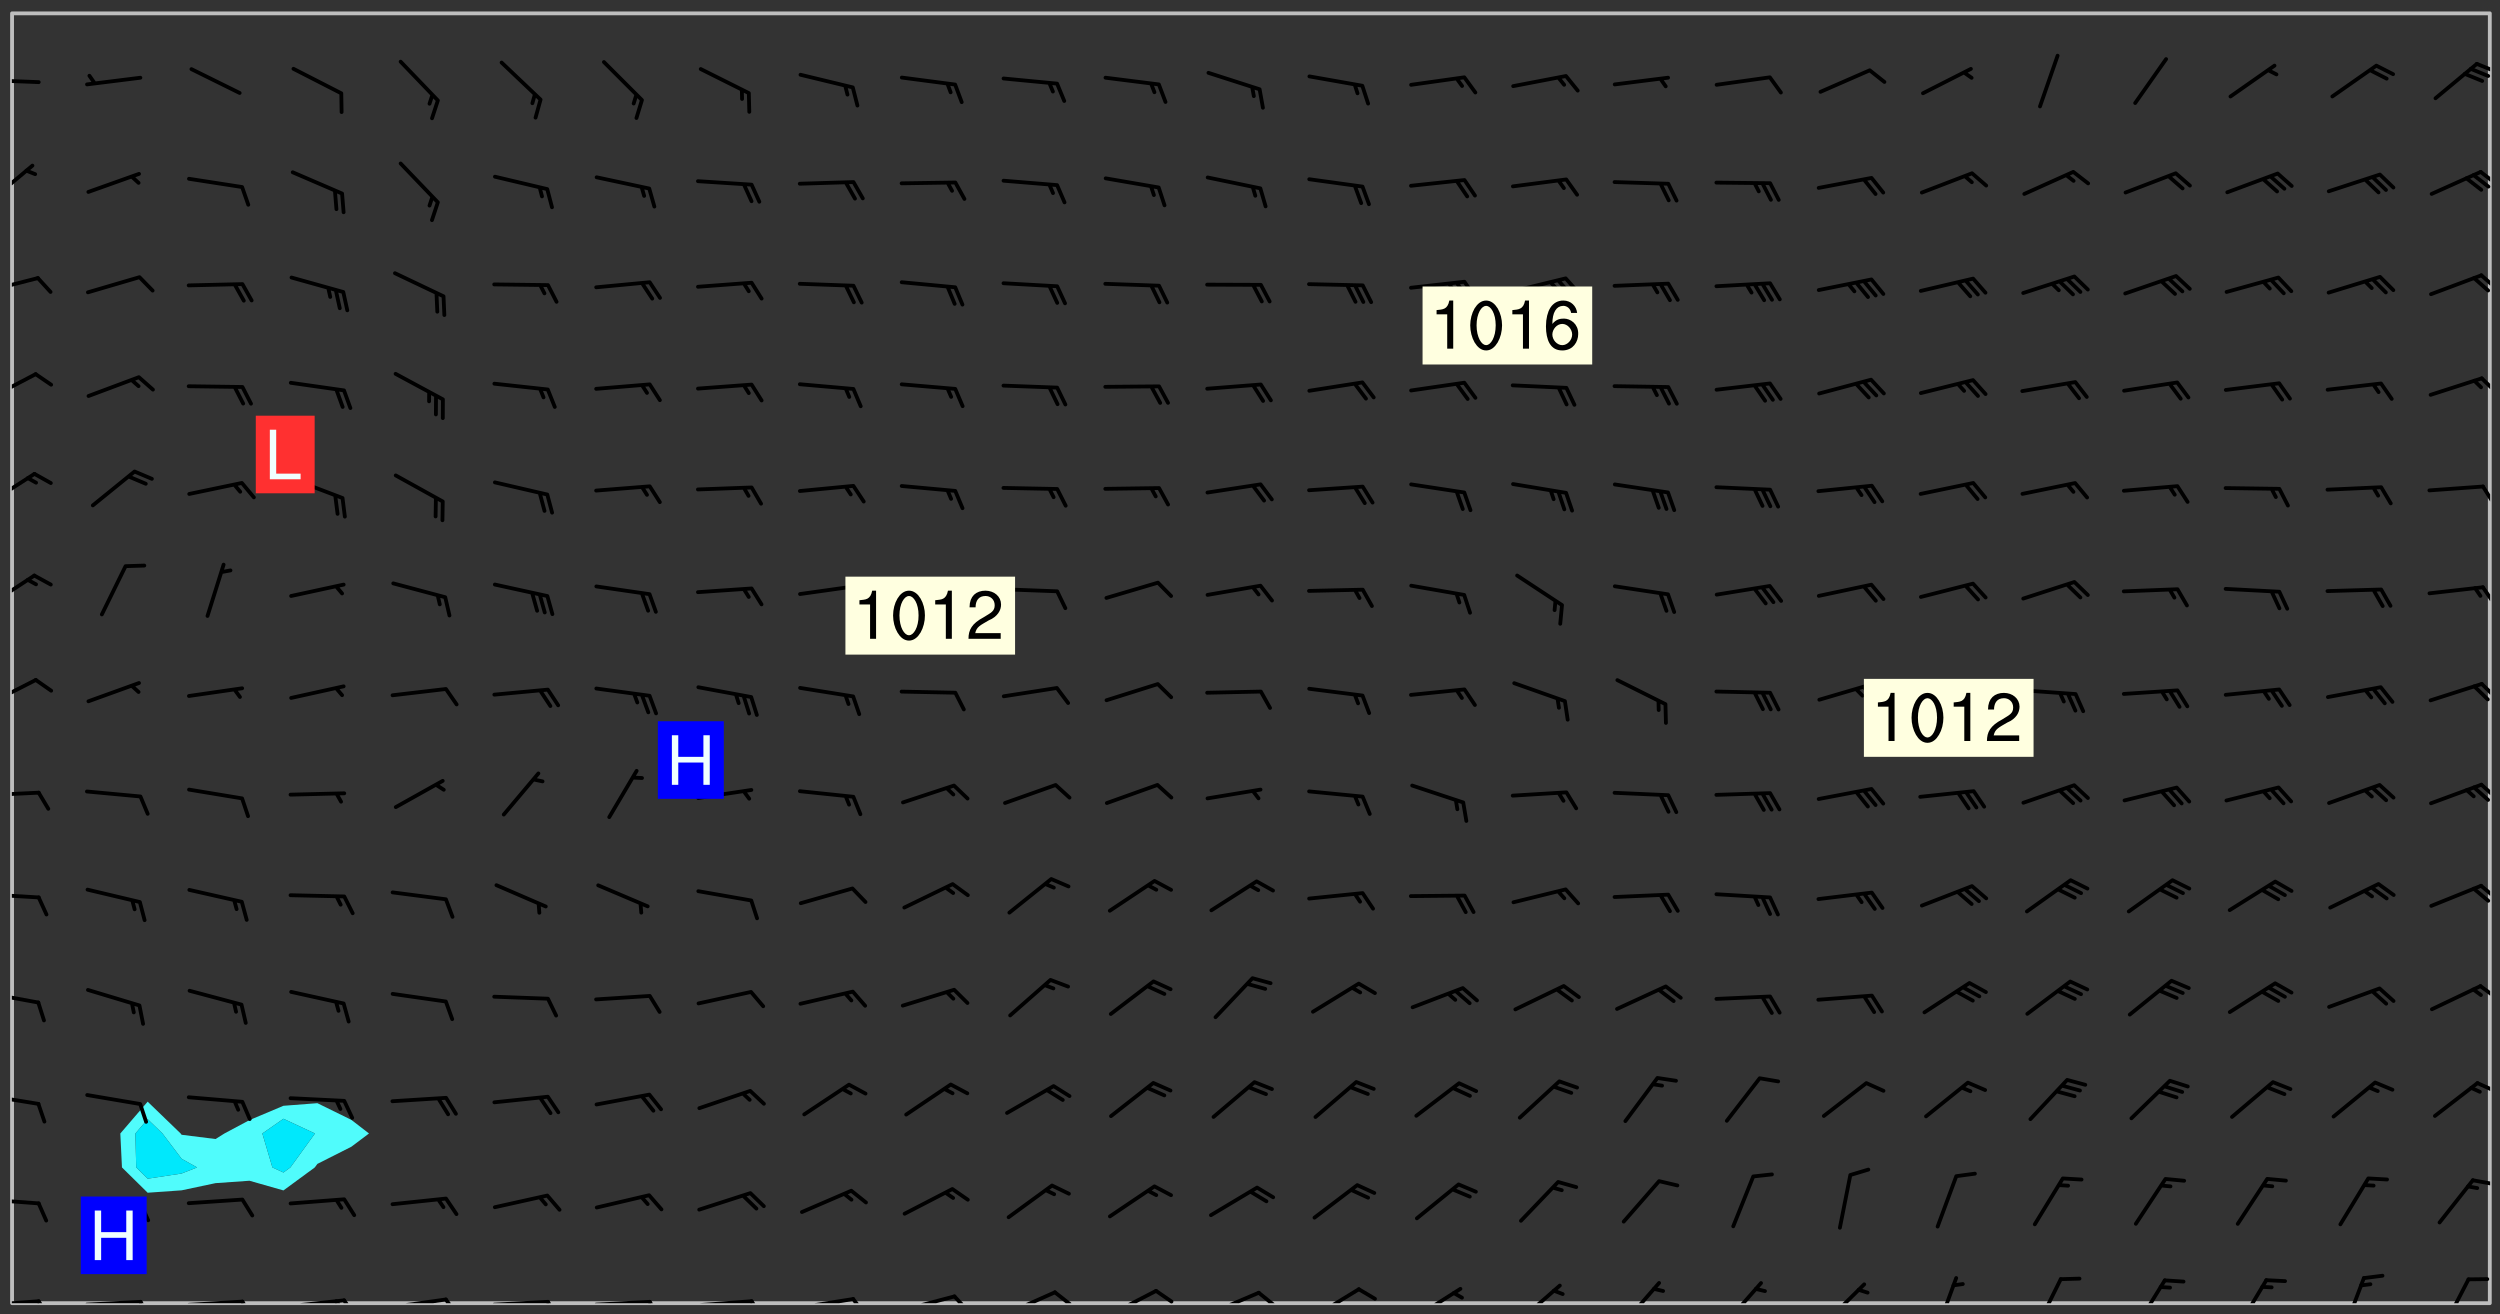 <svg xmlns="http://www.w3.org/2000/svg" role="img" xmlns:xlink="http://www.w3.org/1999/xlink" viewBox="142.45 309.95 326.84 171.84"><rect x="142.45" y="309.95" width="326.84" height="171.84" fill="#333333" stroke="none"/><defs><clipPath id="clip2"><path d="M 144 311.672 L 145 311.672 L 145 480.328 L 144 480.328 Z M 144 311.672"/></clipPath><clipPath id="clip3"><path d="M 144 311.672 L 468 311.672 L 468 480.328 L 144 480.328 Z M 144 311.672"/></clipPath><clipPath id="clip4"><path d="M 467 311.672 L 468 311.672 L 468 480.328 L 467 480.328 Z M 467 311.672"/></clipPath><clipPath id="clip5"><path d="M 144 479 L 148 479 L 148 480.328 L 144 480.328 Z M 144 479"/></clipPath><clipPath id="clip6"><path d="M 147 479 L 150 479 L 150 480.328 L 147 480.328 Z M 147 479"/></clipPath><clipPath id="clip7"><path d="M 153 479 L 162 479 L 162 480.328 L 153 480.328 Z M 153 479"/></clipPath><clipPath id="clip8"><path d="M 160 479 L 163 479 L 163 480.328 L 160 480.328 Z M 160 479"/></clipPath><clipPath id="clip9"><path d="M 166 479 L 175 479 L 175 480.328 L 166 480.328 Z M 166 479"/></clipPath><clipPath id="clip10"><path d="M 173 479 L 176 479 L 176 480.328 L 173 480.328 Z M 173 479"/></clipPath><clipPath id="clip11"><path d="M 180 479 L 188 479 L 188 480.328 L 180 480.328 Z M 180 479"/></clipPath><clipPath id="clip12"><path d="M 187 479 L 190 479 L 190 480.328 L 187 480.328 Z M 187 479"/></clipPath><clipPath id="clip13"><path d="M 186 479 L 188 479 L 188 480.328 L 186 480.328 Z M 186 479"/></clipPath><clipPath id="clip14"><path d="M 193 479 L 201 479 L 201 480.328 L 193 480.328 Z M 193 479"/></clipPath><clipPath id="clip15"><path d="M 200 479 L 203 479 L 203 480.328 L 200 480.328 Z M 200 479"/></clipPath><clipPath id="clip16"><path d="M 206 479 L 215 479 L 215 480.328 L 206 480.328 Z M 206 479"/></clipPath><clipPath id="clip17"><path d="M 213 479 L 216 479 L 216 480.328 L 213 480.328 Z M 213 479"/></clipPath><clipPath id="clip18"><path d="M 220 479 L 228 479 L 228 480.328 L 220 480.328 Z M 220 479"/></clipPath><clipPath id="clip19"><path d="M 227 479 L 229 479 L 229 480.328 L 227 480.328 Z M 227 479"/></clipPath><clipPath id="clip20"><path d="M 233 479 L 241 479 L 241 480.328 L 233 480.328 Z M 233 479"/></clipPath><clipPath id="clip21"><path d="M 240 479 L 243 479 L 243 480.328 L 240 480.328 Z M 240 479"/></clipPath><clipPath id="clip22"><path d="M 246 479 L 255 479 L 255 480.328 L 246 480.328 Z M 246 479"/></clipPath><clipPath id="clip23"><path d="M 253 479 L 256 479 L 256 480.328 L 253 480.328 Z M 253 479"/></clipPath><clipPath id="clip24"><path d="M 260 479 L 268 479 L 268 480.328 L 260 480.328 Z M 260 479"/></clipPath><clipPath id="clip25"><path d="M 266 479 L 270 479 L 270 480.328 L 266 480.328 Z M 266 479"/></clipPath><clipPath id="clip26"><path d="M 273 478 L 281 478 L 281 480.328 L 273 480.328 Z M 273 478"/></clipPath><clipPath id="clip27"><path d="M 280 478 L 283 478 L 283 480.328 L 280 480.328 Z M 280 478"/></clipPath><clipPath id="clip28"><path d="M 287 478 L 294 478 L 294 480.328 L 287 480.328 Z M 287 478"/></clipPath><clipPath id="clip29"><path d="M 293 478 L 296 478 L 296 480.328 L 293 480.328 Z M 293 478"/></clipPath><clipPath id="clip30"><path d="M 300 478 L 308 478 L 308 480.328 L 300 480.328 Z M 300 478"/></clipPath><clipPath id="clip31"><path d="M 306 478 L 310 478 L 310 480.328 L 306 480.328 Z M 306 478"/></clipPath><clipPath id="clip32"><path d="M 313 478 L 321 478 L 321 480.328 L 313 480.328 Z M 313 478"/></clipPath><clipPath id="clip33"><path d="M 327 478 L 334 478 L 334 480.328 L 327 480.328 Z M 327 478"/></clipPath><clipPath id="clip34"><path d="M 340 477 L 347 477 L 347 480.328 L 340 480.328 Z M 340 477"/></clipPath><clipPath id="clip35"><path d="M 354 477 L 360 477 L 360 480.328 L 354 480.328 Z M 354 477"/></clipPath><clipPath id="clip36"><path d="M 367 477 L 373 477 L 373 480.328 L 367 480.328 Z M 367 477"/></clipPath><clipPath id="clip37"><path d="M 380 477 L 387 477 L 387 480.328 L 380 480.328 Z M 380 477"/></clipPath><clipPath id="clip38"><path d="M 395 476 L 399 476 L 399 480.328 L 395 480.328 Z M 395 476"/></clipPath><clipPath id="clip39"><path d="M 408 476 L 413 476 L 413 480.328 L 408 480.328 Z M 408 476"/></clipPath><clipPath id="clip40"><path d="M 421 477 L 426 477 L 426 480.328 L 421 480.328 Z M 421 477"/></clipPath><clipPath id="clip41"><path d="M 434 477 L 439 477 L 439 480.328 L 434 480.328 Z M 434 477"/></clipPath><clipPath id="clip42"><path d="M 448 476 L 452 476 L 452 480.328 L 448 480.328 Z M 448 476"/></clipPath><clipPath id="clip43"><path d="M 461 476 L 466 476 L 466 480.328 L 461 480.328 Z M 461 476"/></clipPath><clipPath id="clip44"><path d="M 144 466 L 148 466 L 148 468 L 144 468 Z M 144 466"/></clipPath><clipPath id="clip45"><path d="M 465 464 L 468 464 L 468 465 L 465 465 Z M 465 464"/></clipPath><clipPath id="clip46"><path d="M 144 452 L 148 452 L 148 455 L 144 455 Z M 144 452"/></clipPath><clipPath id="clip47"><path d="M 466 451 L 468 451 L 468 453 L 466 453 Z M 466 451"/></clipPath><clipPath id="clip48"><path d="M 144 439 L 148 439 L 148 442 L 144 442 Z M 144 439"/></clipPath><clipPath id="clip49"><path d="M 466 438 L 468 438 L 468 441 L 466 441 Z M 466 438"/></clipPath><clipPath id="clip50"><path d="M 144 426 L 148 426 L 148 428 L 144 428 Z M 144 426"/></clipPath><clipPath id="clip51"><path d="M 466 425 L 468 425 L 468 428 L 466 428 Z M 466 425"/></clipPath><clipPath id="clip52"><path d="M 144 413 L 148 413 L 148 415 L 144 415 Z M 144 413"/></clipPath><clipPath id="clip53"><path d="M 466 412 L 468 412 L 468 415 L 466 415 Z M 466 412"/></clipPath><clipPath id="clip54"><path d="M 144 398 L 148 398 L 148 403 L 144 403 Z M 144 398"/></clipPath><clipPath id="clip55"><path d="M 466 399 L 468 399 L 468 402 L 466 402 Z M 466 399"/></clipPath><clipPath id="clip56"><path d="M 144 384 L 148 384 L 148 390 L 144 390 Z M 144 384"/></clipPath><clipPath id="clip57"><path d="M 466 386 L 468 386 L 468 389 L 466 389 Z M 466 386"/></clipPath><clipPath id="clip58"><path d="M 144 371 L 148 371 L 148 376 L 144 376 Z M 144 371"/></clipPath><clipPath id="clip59"><path d="M 466 373 L 468 373 L 468 376 L 466 376 Z M 466 373"/></clipPath><clipPath id="clip60"><path d="M 144 358 L 148 358 L 148 363 L 144 363 Z M 144 358"/></clipPath><clipPath id="clip61"><path d="M 466 359 L 468 359 L 468 362 L 466 362 Z M 466 359"/></clipPath><clipPath id="clip62"><path d="M 144 346 L 148 346 L 148 349 L 144 349 Z M 144 346"/></clipPath><clipPath id="clip63"><path d="M 466 345 L 468 345 L 468 348 L 466 348 Z M 466 345"/></clipPath><clipPath id="clip64"><path d="M 144 331 L 147 331 L 147 337 L 144 337 Z M 144 331"/></clipPath><clipPath id="clip65"><path d="M 466 332 L 468 332 L 468 335 L 466 335 Z M 466 332"/></clipPath><clipPath id="clip66"><path d="M 465 332 L 468 332 L 468 335 L 465 335 Z M 465 332"/></clipPath><clipPath id="clip67"><path d="M 144 320 L 148 320 L 148 321 L 144 321 Z M 144 320"/></clipPath><clipPath id="clip68"><path d="M 466 318 L 468 318 L 468 320 L 466 320 Z M 466 318"/></clipPath><g id="surface461" clip-path="url(#clip1)"><path fill="#fff" fill-opacity="0" fill-rule="evenodd" d="M 0 0 L 1000 0 L 1000 1000 L 0 1000 Z M 0 0"/><path fill="#d3d3d3" fill-opacity="0" fill-rule="evenodd" d="M162.152 355.867L161.918 356.16 161.977 356.395 162.094 356.566 162.27 356.801 162.562 357.148 162.676 357.207 162.793 357.035 162.852 356.801 163.027 356.625 163.492 356.449 164.191 356.449 164.426 356.742 164.715 357.559 164.773 357.734 164.949 357.965 165.301 358.199 166 358.898 166.172 359.074 166.406 359.422 166.641 359.832 166.93 360.414 167.34 360.879 167.57 361.113 167.805 361.289 167.922 361.52 168.098 361.812 168.27 362.977 168.27 363.211 168.328 363.5 168.387 363.617 168.504 363.734 168.852 364.145 168.969 364.316 169.145 364.492 169.32 364.727 169.438 364.898 169.609 365.25 169.668 365.484 169.902 365.891 170.137 365.832 169.961 366.008 169.902 366.938 169.32 366.938 169.086 366.824 168.738 366.938 168.621 367.055 168.562 367.348 168.504 367.523 168.387 367.695 167.922 367.988 167.863 368.223 167.805 368.336 167.805 368.98 167.863 369.152 167.863 369.562 167.922 369.621 167.922 370.027 167.98 370.434 168.098 370.609 168.156 370.668 168.387 371.309 168.328 371.602 168.328 372.301 168.27 372.883 168.27 373.117 168.211 373.348 168.156 373.699 168.156 375.621 168.211 375.738 168.637 375.738 168.27 375.855 168.246 376.207 169.137 377.375 170.879 377.914 172.219 378.273 172.219 378.812 172.309 379.621 172.844 380.336 174.363 380.605 175.254 380.52 175.344 381.684 175.879 381.863 177.039 381.684 179.094 380.699 180.254 380.336 182.133 380.16 183.828 379.98 183.648 380.699 182.133 380.785 180.883 380.875 180.078 381.145 179.004 381.953 179.273 382.672 179.809 383.57 179.629 384.195 179.363 385.004 179.629 386.082 180.254 386.98 181.059 387.16 182.309 386.98 182.043 387.703 182.141 388.207 182.195 388.5 182.195 388.672 182.254 388.965 182.254 389.371 182.43 389.488 182.781 389.605 183.188 389.605 183.48 389.43 183.594 389.312 183.652 389.195 183.77 388.965 183.828 388.789 184.18 388.324 184.41 388.148 184.586 388.09 184.762 388.148 184.82 388.324 184.938 389.312 184.992 389.781 185.051 389.953 185.168 390.188 185.344 390.246 186.16 390.305 186.449 390.305 186.566 390.539 186.625 390.945 186.684 391.297 186.684 392.402 186.801 392.695 186.918 393.043 187.207 393.742 187.383 394.094 187.965 394.848 188.316 395.023 188.488 395.082 188.957 395.316 189.598 395.781 189.945 396.016 190.238 396.191 190.531 396.246 190.762 396.309 191.578 396.656 191.871 396.832 191.984 397.004 192.336 397.355 192.453 397.531 192.977 398.172 192.977 398.461 193.035 398.812 193.035 399.16 193.094 399.512 193.152 399.801 193.27 399.859 193.441 399.918 193.617 399.918 194.199 400.152 194.375 400.27 194.551 400.559 194.727 400.793 194.84 401.027 195.133 401.258 195.25 401.375 195.25 401.785 195.309 401.84 195.598 402.074 195.832 402.191 195.891 402.309 196.008 402.48 196.066 402.598 196.297 402.832 196.355 403.008 196.59 403.066 196.707 403.125 196.59 403.238 196.531 403.355 196.531 403.473 196.414 403.766 196.297 404.055 196.297 404.637 196.473 404.754 196.59 404.812 196.648 404.93 196.766 405.047 196.879 405.105 197.055 405.453 197.113 405.805 197.172 406.211 197.172 406.387 197.113 406.562 196.996 407.262 196.996 407.434 197.113 407.609 197.406 407.902 197.812 407.902 197.988 408.02 198.105 408.191 198.223 408.484 198.223 408.719 197.695 408.719 197.465 408.484 197.23 408.484 197.055 408.543 196.996 409.242 197.055 409.59 197.172 409.766 197.348 410.176 197.465 410.406 197.754 410.875 197.93 410.93 198.453 410.93 198.688 410.988 199.445 411.629 199.504 411.922 199.504 412.156 199.562 412.215 199.793 412.562 199.793 412.914 199.676 413.086 199.676 413.379 199.969 413.668 200.262 413.844 200.434 413.902 200.727 414.078 201.02 414.195 201.602 414.602 201.891 414.836 202.184 415.012 202.402 415.172 202.418 415.184 202.648 415.359 203.289 415.883 203.465 416.117 203.582 416.293 203.758 416.469 203.871 416.641 203.871 417.281 203.988 417.457 204.457 417.574 205.039 417.691 205.273 417.75 205.504 417.863 205.797 417.98 205.91 418.039 206.496 418.391 206.785 418.562 206.961 418.625 207.137 418.68 207.312 418.738 208.012 419.09 208.301 419.266 208.535 419.32 208.824 419.496 209.059 419.613 209.699 420.02 209.992 420.137 210.164 420.195 210.398 420.254 210.809 420.312 211.039 420.371 211.273 420.488 211.332 420.66 210.922 420.836 211.391 420.895 211.449 421.188 211.562 421.422 211.738 421.477 211.973 421.535 212.148 421.594 212.555 421.711 213.195 421.945 213.312 422.117 213.371 422.352 213.371 422.527 213.312 422.645 213.254 423.051 213.488 423.285 213.605 423.344 213.953 423.461 214.594 423.691 214.77 423.809 215.059 423.926 215.234 424.102 215.469 424.566 216.051 425.672 216.227 425.848 216.574 426.023 216.75 426.141 217.102 426.258 218.148 426.781 218.383 426.84 218.848 426.953 219.141 427.012 219.605 427.188 220.363 427.77 220.598 428.004 220.945 428.469 221.121 428.645 221.41 428.879 222.227 429.578 222.52 429.754 222.809 430.043 223.102 430.219 223.395 430.508 224.09 431.148 224.266 431.324 224.559 431.559 224.848 431.793 225.316 432.082 225.957 432.664 226.305 432.898 226.539 433.191 226.887 433.539 227.238 434.004 228.172 434.996 228.52 435.402 228.637 435.578 228.871 435.637 228.984 435.754 229.629 435.93 229.859 436.043 230.094 436.102 230.387 436.277 230.617 436.395 231.551 437.094 231.957 437.5 232.191 437.676 232.598 437.852 232.832 437.969 233.648 438.316 233.996 438.551 234.23 438.668 234.523 438.957 234.754 439.074 235.512 439.426 235.863 439.598 236.094 439.656 236.387 439.773 236.621 439.832 237.492 440.008 238.309 440.008 238.777 440.238 238.949 440.297 239.824 440.996 240.289 441.113 240.582 441.172 240.758 441.23 240.988 441.289 241.457 441.348 241.805 441.406 242.156 441.465 242.562 441.523 242.855 441.523 243.027 441.582 243.027 441.812 243.203 441.988 243.496 441.988 243.844 442.047 244.195 442.105 244.895 442.223 245.535 442.223 246 441.988 246.293 441.812 246.465 441.695 246.875 441.523 247.164 441.348 248.098 440.883 248.566 440.59 249.09 440.297 249.555 440.125 250.02 439.949 251.07 439.484 251.359 439.367 251.77 439.25 252.059 439.133 252.586 438.957 254.102 438.258 254.684 437.91 254.973 437.852 255.266 437.793 255.613 437.676 256.488 437.445 256.84 437.328 256.953 437.328 257.188 437.27 258.062 437.035 258.297 436.977 259.109 436.977 259.461 436.918 260.277 436.801 260.449 436.742 260.801 436.688 261.094 436.629 261.324 436.57 262.141 436.395 262.316 436.336 262.664 436.336 262.898 436.277 263.363 436.16 264.121 435.988 264.355 435.93 264.703 435.93 265.113 435.812 265.402 435.754 266.688 435.695 266.977 435.695 267.387 435.637 267.617 435.578 267.793 435.578 268.668 435.461 269.074 435.461 269.484 435.344 269.832 435.344 270.184 435.23 271.055 435.172 272.805 435.172 273.852 435.461 274.262 435.578 274.551 435.695 274.902 435.812 275.191 435.93 276.242 436.102 276.531 436.16 276.824 436.16 277.117 436.219 277.289 436.277 277.699 436.336 277.871 436.395 277.988 436.453 278.105 436.453 278.223 436.512 278.574 436.57 278.688 436.57 279.098 436.637 281.02 437.031 282.945 437.426 284.465 437.875 286.16 438.594 288.305 439.398 289.91 438.68 291.34 437.875 292.5 436.797 293.75 436.348 296.785 435.629 298.66 435.27 300.805 433.922 303.039 432.668 305.539 431.41 307.234 430.961 309.02 430.781 310.18 430.512 310.805 431.051 312.145 430.781 312.859 429.793 313.844 428.449 314.289 428.27 315.094 427.91 316.969 427.371 318.754 426.922 320.004 426.652 321.164 426.562 322.863 426.473 324.824 426.203 326.074 426.113 326.613 426.113 327.238 426.023 328.129 426.023 330.273 425.844 332.684 425.664 335.273 425.574 336.969 425.754 338.578 425.844 340.008 426.203 341.168 426.922 343.043 427.91 344.203 429.438 344.469 430.152 345.098 430.242 345.453 431.141 345.988 431.68 346.523 433.207 347.598 433.566 348.133 433.566 347.328 434.102 347.418 435.809 348.133 438.504 349.023 439.309 349.918 440.297 350.633 441.555 352.418 442.094 353.938 441.914 354.293 443.258 355.902 442.453 356.883 441.914 357.152 442.184 357.469 441.969 357.688 441.824 358.488 442.273 358.938 441.914 359.293 441.914 359.828 441.645 360.367 440.926 360.902 440.656 361.527 439.668 362.688 440.117 363.527 440.488 364.922 441.105 366.617 440.926 368.223 440.926 370.008 441.016 370.188 439.309 370.723 437.965 371.527 438.234 372.02 439.082 372.422 439.488 372.332 440.027 372.332 440.387 373.047 440.836 373.758 440.566 375.188 440.566 375.547 441.555 375.992 442.812 376.707 444.156 377.957 444.785 379.652 445.414 380.367 445.234 380.547 444.695 381.527 444.605 381.977 444.965 382.062 446.223 381.797 446.852 381.262 447.031 381.262 447.57 381.977 448.555 382.242 449.094 383.227 450.082 384.027 451.16 383.762 451.52 383.672 452.418 383.047 454.75 382.691 456.816 382.602 458.609 382.422 459.328 382.332 459.867 382.332 461.305 381.352 463.188 380.992 464.895 380.457 465.793 379.652 466.961 379.387 467.5 381.441 468.754 381.527 469.113 381.172 469.652 381.082 469.473 381.082 470.281 381.172 471.719 380.727 472.434 379.652 472.527 379.387 473.242 379.922 474.141 380.727 474.859 381.887 475.668 383.227 475.938 383.672 476.297 383.316 476.746 381.527 476.656 380.277 476.207 379.562 475.488 378.938 475.398 378.762 478.988 378.574 480.297 467.934 480.297 467.934 311.703 412.664 311.703 412.664 360.785 413.426 360.91 416.715 361.453 418.738 364.289 418.738 367.043 421.09 367.375 423.438 367.707 427.488 367.707 426.109 371.867 424.086 372.574 422.062 373.277 421.52 373.621 418.926 375.238 418.738 375.355 416.715 373.277 415.984 370.535 413.312 368.457 411.938 364.957 411.871 364.875 409.914 362.203 412.664 360.785 412.664 311.703 294.422 311.703 294.422 403.117 294.539 403.148 294.672 403.16 294.746 403.234 294.852 403.281 294.941 403.34 295.027 403.398 295.117 403.457 295.414 403.754 295.473 403.844 295.504 403.961 295.531 404.078 295.547 404.215 295.516 404.332 295.457 404.422 295.398 404.508 295.355 404.613 295.309 404.715 295.281 404.836 295.281 404.98 295.457 405.25 295.605 405.398 295.68 405.484 295.754 405.559 295.797 405.664 295.859 405.754 295.918 405.84 295.961 405.945 296.02 406.035 296.066 406.137 296.109 406.242 296.168 406.328 296.285 406.508 296.359 406.582 296.422 406.668 296.48 406.758 296.523 406.863 296.582 406.953 296.641 407.039 296.703 407.129 296.762 407.219 296.805 407.32 296.922 407.5 296.996 407.574 297.055 407.66 297.129 407.734 297.219 407.793 297.324 407.84 297.473 407.84 297.605 407.824 297.738 407.84 297.84 407.793 297.914 407.719 297.961 407.617 297.945 407.484 297.945 407.336 297.898 407.23 297.871 407.113 297.824 407.012 297.797 406.891 297.754 406.789 297.691 406.699 297.648 406.598 297.605 406.492 297.574 406.375 297.559 406.242 297.547 406.105 297.633 406.047 297.691 405.961 297.812 405.93 297.855 406.035 297.871 406.168 297.871 406.285 297.93 406.387 297.988 406.477 298.078 406.535 298.227 406.684 298.285 406.773 298.328 406.879 298.316 406.98 298.402 407.039 298.508 407.086 298.594 407.145 298.684 407.203 298.758 407.277 298.641 407.305 298.535 407.352 298.449 407.41 298.375 407.484 298.316 407.574 298.254 407.66 298.227 407.781 298.18 407.883 298.137 407.988 298.105 408.105 298.094 408.238 298.078 408.371 298.078 408.52 298.105 408.637 298.152 408.742 298.195 408.844 298.254 408.934 298.328 409.008 298.418 409.066 298.492 409.141 298.582 409.199 298.641 409.289 298.684 409.395 298.73 409.496 298.848 409.527 298.98 409.543 299.129 409.543 299.246 409.512 299.352 409.555 299.395 409.66 299.441 409.762 299.469 409.883 299.5 410 299.527 410.117 299.559 410.238 299.586 410.355 299.691 410.398 299.793 410.445 299.926 410.43 300.074 410.578 300.137 410.664 300.211 410.738 300.281 410.812 300.371 410.875 300.477 410.918 300.578 410.961 300.695 410.992 300.832 411.008 300.949 410.977 301.023 410.902 301.051 410.785 301.039 410.652 301.008 410.531 300.98 410.414 301.023 410.309 301.141 410.309 301.23 410.371 301.348 410.398 301.496 410.398 301.629 410.414 301.777 410.414 301.91 410.43 302.043 410.414 302.191 410.414 302.324 410.398 302.457 410.387 302.594 410.398 302.711 410.371 302.844 410.355 303.035 410.297 302.977 410.473 302.961 410.605 302.934 410.727 302.918 410.859 302.859 410.945 302.727 410.961 302.621 411.008 302.516 411.051 302.398 411.082 302.281 411.109 302.016 411.141 301.867 411.141 301.734 411.156 301.66 411.23 301.719 411.316 301.867 411.465 301.984 411.645 302.059 411.715 302.148 411.777 302.238 411.836 302.324 411.895 302.414 411.953 302.516 411.996 302.621 412.059 302.727 412.102 302.812 412.16 302.918 412.207 303.02 412.25 303.199 412.367 303.258 412.457 303.215 412.559 303.168 412.664 303.184 412.797 303.406 413.02 303.465 413.109 303.508 413.211 303.539 413.332 303.582 413.434 303.598 413.566 303.629 413.684 303.641 413.82 303.672 413.938 303.82 414.086 303.922 414.129 304.027 414.172 304.145 414.203 304.277 414.219 304.414 414.234 304.531 414.234 304.648 414.203 304.738 414.145 304.781 414.039 304.828 413.938 304.871 413.832 304.902 413.715 304.914 413.582 304.914 413.434 304.902 413.301 304.887 413.168 304.855 413.051 304.812 412.945 304.766 412.84 304.723 412.738 304.68 412.633 304.664 412.5 304.68 412.367 304.707 412.25 304.738 412.133 304.766 412.012 304.812 411.91 304.902 411.852 304.988 411.789 305.062 411.715 305.152 411.656 305.375 411.434 305.434 411.348 305.508 411.273 305.625 411.094 305.684 411.008 305.684 410.859 305.609 410.785 305.508 410.738 305.402 410.695 305.301 410.652 305.242 410.562 305.195 410.457 305.168 410.34 305.258 410.281 305.375 410.25 305.477 410.207 305.656 410.09 305.805 409.941 305.816 409.809 305.805 409.703 305.715 409.645 305.582 409.66 305.434 409.66 305.301 409.676 305.168 409.66 305.047 409.629 304.961 409.57 304.887 409.496 304.828 409.406 304.766 409.32 304.648 409.141 304.59 409.055 304.621 408.934 304.707 408.875 304.828 408.844 304.887 408.758 304.887 408.637 304.855 408.52 304.797 408.43 304.738 408.344 304.691 408.238 304.664 408.121 304.648 407.988 304.707 407.898 304.781 407.824 304.871 407.766 304.988 407.586 305.062 407.512 305.121 407.426 305.27 407.277 305.391 407.246 305.523 407.23 305.656 407.246 305.73 407.32 305.773 407.426 305.789 407.559 305.758 407.676 305.641 407.707 305.508 407.719 305.359 407.867 305.316 407.973 305.27 408.074 305.242 408.195 305.211 408.312 305.211 408.461 305.242 408.578 305.285 408.684 305.344 408.773 305.418 408.844 305.492 408.918 305.609 408.949 305.73 408.977 305.848 408.949 305.98 408.934 306.098 408.934 306.188 408.992 306.262 409.066 306.309 409.172 306.367 409.258 306.469 409.305 306.602 409.32 306.707 409.363 306.793 409.422 306.781 409.527 306.707 409.602 306.527 409.719 306.469 409.809 306.379 409.867 306.309 409.941 306.234 410.016 306.172 410.105 306.145 410.223 306.129 410.355 306.145 410.488 306.129 410.621 306.129 410.77 306.145 410.902 306.172 411.02 306.203 411.141 306.277 411.215 306.367 411.273 306.453 411.332 306.543 411.391 306.66 411.422 306.66 411.508 306.559 411.555 306.469 411.613 306.203 411.645 306.086 411.672 305.938 411.672 305.832 411.715 305.73 411.762 305.672 411.852 305.609 412.086 305.598 412.219 305.566 412.34 305.551 412.473 305.551 412.766 305.539 412.898 305.551 413.035 305.566 413.168 305.699 413.184 305.832 413.195 305.953 413.227 306.039 413.285 306.113 413.359 306.16 413.465 306.203 413.566 306.219 413.699 306.219 414.145 306.203 414.277 306.203 414.723 306.234 414.988 306.262 415.105 306.277 415.238 306.309 415.355 306.395 415.566 306.426 415.832 306.426 415.98 306.395 416.098 306.367 416.215 306.336 416.336 306.309 416.453 306.277 416.57 306.246 416.691 306.234 416.824 306.219 416.957 306.309 417.016 306.426 416.984 306.527 417 306.574 417.105 306.543 417.371 306.543 417.812 306.5 417.918 306.453 418.023 306.41 418.125 306.367 418.23 306.309 418.316 306.277 418.438 306.234 418.555 306.203 418.672 306.188 418.805 306.203 418.938 306.262 419.027 306.367 419.074 306.453 419.133 306.512 419.219 306.5 419.355 306.469 419.473 306.426 419.574 306.426 420.02 306.41 420.152 306.41 420.301 306.379 420.418 306.336 420.523 306.309 420.641 306.262 420.746 306.219 420.848 306.188 420.969 306.16 421.086 306.129 421.219 306.098 421.336 306.07 421.453 306.027 421.559 305.996 421.676 305.965 421.797 305.953 421.93 305.938 422.062 305.938 422.359 305.965 422.477 305.965 422.625 306.012 423.023 306.039 423.141 306.098 423.23 306.219 423.262 306.367 423.262 306.5 423.246 306.559 423.336 306.559 423.453 306.5 423.543 306.41 423.602 306.309 423.645 306.203 423.691 306.113 423.75 306.027 423.809 305.891 423.824 305.773 423.793 305.641 423.777 305.539 423.824 305.477 423.91 305.465 424.047 305.449 424.18 305.418 424.297 305.391 424.414 305.375 424.547 305.344 424.668 305.344 424.965 305.359 425.098 305.391 425.215 305.391 425.363 305.402 425.496 305.402 425.645 305.375 425.762 305.328 425.863 305.301 425.984 305.27 426.102 305.211 426.191 305.137 426.266 305.035 426.309 304.93 426.355 304.812 426.383 304.691 426.414 304.59 426.367 304.648 426.281 304.754 426.234 304.781 426.117 304.812 426 304.84 425.879 304.871 425.762 304.871 425.613 304.887 425.48 304.855 425.363 304.812 425.258 304.707 425.273 304.633 425.348 304.531 425.391 304.441 425.453 304.367 425.527 304.324 425.629 304.309 425.762 304.277 425.879 304.25 426 304.219 426.117 304.191 426.234 304.16 426.355 304.133 426.473 304.102 426.59 304.059 426.695 303.969 426.754 303.879 426.754 303.762 426.723 303.73 426.637 303.746 426.5 303.715 426.383 303.715 426.234 303.703 426.102 303.703 425.953 303.641 425.719 303.613 425.598 303.57 425.496 303.523 425.391 303.465 425.305 303.406 425.215 303.363 425.109 303.301 425.023 303.152 424.875 303.082 424.801 302.977 424.754 302.871 424.711 302.77 424.668 302.473 424.371 302.383 424.297 302.297 424.238 302.191 424.195 302.102 424.133 302.016 424.074 301.91 424.031 301.82 423.973 301.734 423.91 301.66 423.84 301.555 423.793 301.469 423.734 301.363 423.691 301.273 423.629 301.172 423.586 301.066 423.543 300.98 423.484 300.875 423.438 300.77 423.395 300.668 423.348 300.578 423.289 300.477 423.246 300.371 423.203 300.281 423.141 300.164 423.113 300.031 423.098 299.898 423.113 299.75 423.113 299.617 423.129 299.5 423.098 299.41 423.039 299.336 422.965 299.246 422.906 299.145 422.859 298.996 422.859 298.875 422.832 298.773 422.789 298.699 422.715 298.582 422.535 298.492 422.477 298.391 422.434 298.301 422.371 298.195 422.328 298.105 422.27 298.02 422.211 297.914 422.164 297.855 422.078 297.797 421.988 297.754 421.883 297.707 421.781 297.633 421.707 297.547 421.648 297.473 421.574 297.383 421.516 297.16 421.293 297.117 421.188 297.086 420.922 297.191 420.879 297.336 420.879 297.441 420.922 297.516 420.996 297.605 421.055 297.691 421.113 297.797 421.16 297.887 421.219 298.035 421.367 298.105 421.441 298.254 421.59 298.316 421.676 298.391 421.75 298.477 421.809 298.551 421.883 298.641 421.945 298.73 422.004 298.816 422.062 299.086 422.238 299.188 422.285 299.293 422.328 299.395 422.371 299.441 422.297 299.5 422.211 299.574 422.137 299.645 422.062 299.75 422.105 299.824 422.18 299.883 422.27 299.926 422.371 299.973 422.477 300.016 422.582 300.137 422.609 300.254 422.582 300.328 422.492 300.371 422.387 300.43 422.297 300.504 422.223 300.609 422.18 300.727 422.152 300.859 422.164 300.949 422.223 301.098 422.371 301.156 422.461 301.199 422.566 301.246 422.668 301.289 422.773 301.332 422.875 301.438 422.922 301.543 422.965 301.676 422.98 301.762 422.922 301.82 422.832 301.895 422.758 302 422.715 302.117 422.742 302.223 422.789 302.324 422.832 302.43 422.875 302.531 422.922 302.711 423.039 302.711 423.156 302.695 423.289 302.711 423.422 302.727 423.559 302.785 423.645 302.887 423.691 303.008 423.719 303.125 423.75 303.273 423.75 303.391 423.719 303.449 423.629 303.629 423.512 303.688 423.422 303.762 423.348 303.82 423.262 303.938 423.082 304.117 422.965 304.234 422.996 304.324 423.055 304.367 423.129 304.352 423.262 304.352 423.379 304.441 423.438 304.59 423.438 304.723 423.422 304.855 423.41 305.121 423.379 305.227 423.336 305.344 423.305 305.465 423.277 305.539 423.203 305.609 423.129 305.672 423.039 305.656 422.934 305.609 422.832 305.508 422.789 305.402 422.773 305.285 422.801 305.02 422.832 304.871 422.832 304.797 422.758 304.707 422.699 304.59 422.668 304.473 422.641 304.34 422.625 304.191 422.625 304.059 422.641 303.762 422.641 303.656 422.594 303.508 422.445 303.465 422.344 303.406 422.254 303.629 422.031 303.715 421.973 303.82 421.93 303.938 421.898 304.07 421.883 304.203 421.898 304.34 421.914 304.441 421.957 304.574 421.945 304.664 421.883 304.766 421.84 304.828 421.75 304.781 421.648 304.691 421.59 304.574 421.559 304.473 421.516 304.414 421.426 304.352 421.336 304.352 421.219 304.367 421.086 304.473 421.039 304.547 420.969 304.547 420.848 304.457 420.789 304.426 420.672 304.516 420.613 304.59 420.539 304.633 420.434 304.691 420.344 304.738 420.242 304.754 420.109 304.754 419.961 304.707 419.855 304.664 419.754 304.574 419.695 304.441 419.68 304.34 419.637 304.203 419.621 304.086 419.59 303.641 419.59 303.508 419.574 303.375 419.562 303.242 419.547 303.125 419.516 302.977 419.516 302.844 419.5 302.711 419.488 302.445 419.457 302.324 419.414 302.238 419.355 302.164 419.281 302.164 419.133 302.176 419 302.281 418.953 302.383 418.91 302.516 418.895 302.668 418.895 302.801 418.879 303.094 418.879 303.215 418.91 303.316 418.953 303.406 419.012 303.641 419.074 303.762 419.027 303.852 418.969 303.953 418.926 304.086 418.91 304.191 418.953 304.293 419 304.426 419.012 304.547 418.984 304.691 418.984 304.812 418.953 304.93 418.926 305.035 418.879 305.109 418.805 305.195 418.746 305.344 418.598 305.402 418.512 305.449 418.406 305.477 418.289 305.492 418.184 305.391 418.141 305.301 418.082 305.184 418.051 305.078 418.008 304.988 417.945 304.914 417.859 304.84 417.785 304.738 417.742 304.633 417.695 304.531 417.652 304.473 417.562 304.426 417.461 304.34 417.25 304.277 417.164 304.219 417.074 304.145 417 304.059 416.941 303.789 416.941 303.672 416.973 303.582 417.031 303.48 417.074 303.348 417.09 303.242 417.074 303.215 416.957 303.152 416.867 303.035 416.836 302.934 416.793 302.785 416.645 302.754 416.527 302.738 416.422 302.812 416.348 302.992 416.23 303.109 416.203 303.227 416.172 303.363 416.188 303.465 416.23 303.57 416.273 303.672 416.32 303.777 416.363 303.895 416.395 304.027 416.41 304.145 416.438 304.277 416.453 304.383 416.438 304.473 416.379 304.398 416.305 304.293 416.262 304.219 416.188 304.145 416.098 303.996 415.949 303.91 415.891 303.82 415.832 303.746 415.758 303.656 415.699 303.555 415.652 303.434 415.625 303.332 415.578 303.227 415.535 303.109 415.504 303.008 415.461 302.887 415.43 302.738 415.43 302.621 415.461 302.516 415.504 302.43 415.566 302.25 415.684 302.164 415.742 302.074 415.801 301.969 415.848 301.883 415.906 301.777 415.949 301.676 415.992 301.57 416.039 301.496 416.113 301.438 416.203 301.379 416.289 301.332 416.395 301.273 416.48 301.199 416.555 301.066 416.543 300.949 416.512 300.832 416.512 300.758 416.586 300.668 416.645 300.594 416.719 300.504 416.777 300.418 416.836 300.312 416.883 300.211 416.926 300.074 416.941 299.973 416.898 299.824 416.75 299.719 416.703 299.633 416.703 299.527 416.75 299.426 416.793 299.305 416.824 299.188 416.793 299.113 416.719 299.113 416.602 299.145 416.48 299.219 416.41 299.277 416.32 299.352 416.246 299.469 416.215 299.574 416.172 299.867 416.172 300 416.156 300.137 416.141 300.238 416.098 300.328 416.039 300.43 415.992 300.52 415.934 300.652 415.922 300.742 415.98 300.875 415.992 300.965 415.934 301.051 415.875 301.156 415.832 301.246 415.773 301.332 415.711 301.422 415.652 301.57 415.504 301.629 415.418 301.688 415.328 301.793 415.285 301.926 415.27 302.043 415.297 302.164 415.328 302.223 415.27 302.281 415.18 302.312 414.914 302.34 414.797 302.445 414.809 302.578 414.824 302.68 414.781 302.77 414.723 302.828 414.633 302.902 414.559 302.961 414.469 303.008 414.367 303.02 414.234 303.008 414.102 302.961 413.996 302.812 413.848 302.754 413.758 302.695 413.672 302.652 413.566 302.652 413.121 302.668 412.988 302.668 412.84 302.68 412.707 302.621 412.648 302.531 412.707 302.43 412.664 302.25 412.547 302.164 412.488 302.102 412.398 302.043 412.309 301.969 412.234 301.883 412.176 301.762 412.207 301.66 412.219 301.555 412.266 301.469 412.324 301.363 412.367 301.215 412.516 301.125 412.574 301.039 412.633 300.949 412.695 300.844 412.738 300.711 412.754 300.711 412.633 300.816 412.59 300.934 412.559 301.008 412.488 301.051 412.383 301.051 412.234 301.023 412.117 300.875 411.969 300.742 411.953 300.594 411.953 300.477 411.984 300.371 412.027 300.27 412.07 300.18 412.133 300.062 412.16 299.988 412.086 300 411.953 299.957 411.852 299.914 411.746 299.824 411.688 299.707 411.715 299.586 411.746 299.469 411.777 299.367 411.82 299.246 411.852 299.145 411.895 299.039 411.938 298.949 411.996 298.848 412.012 298.848 411.895 298.863 411.762 298.805 411.672 298.73 411.715 298.582 411.863 298.523 411.953 298.449 412.027 298.402 412.133 298.359 412.234 298.285 412.309 298.227 412.398 298.152 412.473 298.094 412.559 298.02 412.633 297.93 412.695 297.855 412.766 297.781 412.84 297.68 412.855 297.547 412.871 297.441 412.828 297.441 412.707 297.59 412.559 297.633 412.457 297.691 412.367 297.738 412.266 297.781 412.16 297.84 412.07 297.871 411.953 297.914 411.852 297.945 411.73 297.973 411.613 298.02 411.508 298.062 411.406 298.105 411.301 298.18 411.23 298.27 411.168 298.359 411.109 298.461 411.066 298.758 411.066 299.023 411.035 299.129 410.992 299.055 410.918 298.938 410.887 298.832 410.844 298.742 410.785 298.641 410.738 298.551 410.68 298.449 410.637 298.344 410.594 298.254 410.531 298.168 410.473 298.062 410.43 297.961 410.387 297.84 410.355 297.723 410.324 297.621 410.281 297.5 410.25 297.398 410.207 297.309 410.148 297.266 410.043 297.25 409.91 297.352 409.867 297.484 409.852 297.621 409.867 297.754 409.852 297.855 409.809 297.914 409.719 297.93 409.613 297.84 409.555 297.766 409.48 297.664 409.438 297.574 409.379 297.426 409.23 297.383 409.125 297.367 408.992 297.367 408.699 297.309 408.609 297.219 408.551 297.145 408.477 297.102 408.371 297.07 408.254 297.012 408.164 296.938 408.09 296.82 408.062 296.746 407.988 296.656 407.93 296.566 407.867 296.48 407.809 296.406 407.734 296.348 407.648 296.301 407.543 296.215 407.484 296.066 407.336 295.871 407.277 295.738 407.293 295.637 407.336 295.562 407.41 295.516 407.512 295.473 407.617 295.414 407.707 295.355 407.793 295.059 408.09 294.969 408.148 294.883 408.148 294.82 408.062 294.777 407.957 294.809 407.84 294.867 407.75 294.895 407.633 294.883 407.5 294.793 407.438 294.688 407.484 294.57 407.512 294.453 407.543 294.184 407.719 294.082 407.766 293.965 407.793 293.859 407.84 293.77 407.898 293.668 407.941 293.609 407.855 293.562 407.75 293.578 407.617 293.625 407.512 293.695 407.438 293.77 407.367 293.828 407.277 293.828 407.129 293.785 407.023 293.547 407.023 293.445 407.07 293.414 407.188 293.387 407.305 293.355 407.426 293.281 407.469 293.148 407.484 293.074 407.438 293.031 407.336 292.988 407.23 292.941 407.129 292.898 407.023 292.777 407.055 292.676 407.098 292.543 407.113 292.426 407.145 292.32 407.188 292.23 407.246 292.129 407.293 292.008 407.32 291.875 407.336 291.773 407.293 291.715 407.203 291.668 407.098 291.625 406.996 291.582 406.891 291.582 406.773 291.641 406.684 291.727 406.625 291.906 406.508 292.008 406.461 292.113 406.418 292.219 406.359 292.32 406.316 292.41 406.254 292.512 406.211 292.617 406.152 292.719 406.105 292.809 406.047 292.914 406.004 293.016 405.961 293.105 405.898 293.207 405.855 293.344 405.84 293.461 405.871 293.562 405.914 293.684 405.945 293.785 405.988 293.891 406.035 293.992 406.078 294.098 406.121 294.199 406.168 294.305 406.211 294.406 406.254 294.512 406.301 294.598 406.359 294.703 406.402 294.82 406.434 294.926 406.477 295.027 406.523 295.117 406.582 295.223 406.625 295.324 406.668 295.43 406.715 295.547 406.742 295.648 406.789 295.77 406.816 295.918 406.816 296.004 406.758 296.02 406.656 296.078 406.566 296.051 406.449 295.977 406.375 295.859 406.195 295.785 406.121 295.695 406.047 295.516 405.93 295.43 405.871 295.324 405.828 295.223 405.781 294.953 405.605 294.895 405.516 294.82 405.441 294.762 405.352 294.719 405.25 294.688 405.133 294.672 404.996 294.672 404.434 294.66 404.301 294.645 404.168 294.613 404.051 294.598 403.918 294.586 403.785 294.555 403.664 294.332 403.441 294.273 403.355 294.258 403.25 294.289 403.133 294.422 403.117 294.422 311.703 172.992 311.703 172.992 313.156 172.934 313.391 172.582 314.441 172.41 314.965 172.293 315.312 172.117 315.723 172 315.895 171.766 316.188 171.535 316.246 171.184 316.246 171.066 316.305 170.836 316.711 170.836 317.004 170.953 317.18 171.184 317.41 171.301 317.645 171.941 318.402 172.234 318.867 172.41 319.102 172.641 319.453 172.875 319.801 173.516 320.617 173.691 321.082 173.863 321.492 173.98 322.188 174.156 322.656 174.273 324.055 174.332 324.52 174.332 325.395 174.449 326.441 174.449 331.223 174.391 331.688 174.039 332.969 173.863 333.492 173.75 333.902 173.398 334.832 172.934 336 172.699 336.582 172.582 336.758 172.41 337.105 172.234 337.512 171.883 338.328 171.824 338.621 171.711 338.914 171.594 339.203 171.535 339.379 171.418 340.254 171.359 340.66 171.301 340.777 171.242 340.953 171.184 341.125 170.953 341.652 170.836 341.824 170.836 342.059 170.719 342.293 170.66 342.465 170.484 343.051 170.484 343.34 170.426 343.516 170.426 343.809 170.367 343.922 170.309 344.449 170.309 344.621 170.254 344.855 170.254 347.477 170.078 348.293 169.961 348.469 169.785 348.703 169.668 348.875 169.555 349.109 168.969 350.043 168.738 350.332 168.445 350.797 168.27 351.031 167.98 351.383 167.629 352.082 167.516 352.312 167.34 352.723 167.164 352.953 166.758 353.48 165.941 354.18 165.648 354.352 165.359 354.586 165.184 354.703 165.008 354.879 164.484 355.285 163.957 355.461 163.785 355.637 163.551 355.691 162.91 355.867 162.152 355.867M174.363 386.891L173.289 387.34 173.648 388.234 174.898 387.52 175.344 386.98 174.363 386.891"/><path fill="#d3d3d3" fill-opacity="0" fill-rule="evenodd" d="M201.508 416.598L200.613 416.598 201.062 417.227 202.043 417.586 202.848 417.496 203.293 416.508 203.117 416.598 202.402 416.242 201.508 416.598M356.129 475.668L356.07 475.145 356.07 474.852 356.184 474.559 356.242 474.328 356.711 473.859 356.824 473.859 356.941 473.746 357.059 473.688 357.234 473.688 357.469 473.629 357.816 473.629 358.051 473.688 358.168 473.746 358.398 473.918 358.457 474.094 358.574 474.676 358.574 474.969 358.457 475.145 358.285 475.434 358.109 475.609 357.582 476.133 357.352 476.367 357.234 476.426 357.059 476.426 356.941 476.367 356.535 476.074 356.359 475.957 356.242 475.898 356.184 475.785 356.129 475.668M362.77 464.711L362.711 464.539 362.711 463.43 362.77 463.258 362.945 463.199 363.117 463.141 363.293 463.141 363.527 463.082 363.645 463.141 363.703 463.84 363.645 464.012 363.527 464.188 363.41 464.246 363.176 464.77 363.062 464.828 362.828 464.828 362.77 464.711M372.383 450.32L372.266 450.145 372.266 449.445 372.559 448.57 372.676 448.398 372.852 448.047 372.965 447.816 373.082 447.523 373.434 446.766 373.551 446.535 373.723 446.301 373.898 446.301 374.016 446.242 374.656 446.242 374.773 446.301 375.008 446.535 375.18 446.648 375.531 446.941 375.648 447.059 375.762 447.234 375.762 447.348 375.879 447.406 375.996 447.523 375.996 448.223 375.938 448.398 375.938 448.629 375.879 448.805 375.531 449.855 375.414 450.086 375.297 450.32 375.18 450.379 374.949 450.613 374.309 450.902 373.434 450.902 373.023 450.785 372.383 450.32"/><path fill="none" stroke="#bebebe" stroke-linecap="round" stroke-linejoin="round" stroke-miterlimit="10" stroke-width=".5" d="M 431.957 354.305 L 108.027 354.305 L 108.027 185.68 L 431.957 185.68 L 431.957 354.305" transform="matrix(1 0 0 -1 36 666)"/><g clip-path="url(#clip2)"><path fill="#fff" fill-opacity="0" fill-rule="evenodd" d="M 144 475.891 L 144 480.328 L 144.004 480.328 L 144 480.328 L 144 311.672 L 144.004 311.672 L 144 311.672 L 144 475.891"/></g><g clip-path="url(#clip3)"><path fill="#fff" fill-opacity="0" fill-rule="evenodd" d="M 144.004 480.328 L 144.004 311.672 L 161.754 311.672 L 161.754 453.977 L 158.18 458.137 L 158.395 462.574 L 161.754 465.883 L 166.191 465.57 L 170.629 464.629 L 175.066 464.316 L 179.508 465.582 L 183.605 462.574 L 183.945 462.113 L 188.383 459.871 L 190.691 458.137 L 188.383 456.355 L 183.945 454.176 L 179.508 454.516 L 175.066 456.387 L 171.789 458.137 L 170.629 458.863 L 166.191 458.305 L 166.066 458.137 L 161.754 453.977 L 161.754 311.672 L 467.996 311.672 L 467.996 480.328 L 144.004 480.328"/></g><path fill="#50fcfc" fill-rule="evenodd" d="M 158.395 462.574 L 158.18 458.137 L 161.754 453.977 L 161.754 456.266 L 160.148 458.137 L 160.258 462.574 L 161.754 464.047 L 166.191 463.371 L 168.211 462.574 L 166.191 461.441 L 163.691 458.137 L 161.754 456.266 L 161.754 453.977 L 166.066 458.137 L 166.191 458.305 L 170.629 458.863 L 171.789 458.137 L 175.066 456.387 L 179.508 454.516 L 179.508 456.211 L 176.746 458.137 L 178.062 462.574 L 179.508 463.242 L 180.414 462.574 L 183.629 458.137 L 179.508 456.211 L 179.508 454.516 L 183.945 454.176 L 188.383 456.355 L 190.691 458.137 L 188.383 459.871 L 183.945 462.113 L 183.605 462.574 L 179.508 465.582 L 175.066 464.316 L 170.629 464.629 L 166.191 465.57 L 161.754 465.883 L 158.395 462.574"/><path fill="#00e8fc" fill-rule="evenodd" d="M160.258 462.574L160.148 458.137 161.754 456.266 163.691 458.137 166.191 461.441 168.211 462.574 166.191 463.371 161.754 464.047 160.258 462.574M178.062 462.574L176.746 458.137 179.508 456.211 183.629 458.137 180.414 462.574 179.508 463.242 178.062 462.574"/><g clip-path="url(#clip4)"><path fill="#fff" fill-opacity="0" fill-rule="evenodd" d="M 467.996 480.328 L 468 480.328 L 468 311.672 L 467.996 311.672 L 468 311.672 L 468 480.328 L 467.996 480.328"/></g><g clip-path="url(#clip5)"><path fill="none" stroke="#000" stroke-linecap="round" stroke-linejoin="round" stroke-miterlimit="10" stroke-width=".5" d="M 111.504 185.93 L 104.496 185.414" transform="matrix(1 0 0 -1 36 666)"/></g><g clip-path="url(#clip6)"><path fill="none" stroke="#000" stroke-linecap="round" stroke-linejoin="round" stroke-miterlimit="10" stroke-width=".5" d="M 111.504 185.93 L 112.812 183.855" transform="matrix(1 0 0 -1 36 666)"/></g><g clip-path="url(#clip7)"><path fill="none" stroke="#000" stroke-linecap="round" stroke-linejoin="round" stroke-miterlimit="10" stroke-width=".5" d="M 124.824 185.852 L 117.805 185.492" transform="matrix(1 0 0 -1 36 666)"/></g><g clip-path="url(#clip8)"><path fill="none" stroke="#000" stroke-linecap="round" stroke-linejoin="round" stroke-miterlimit="10" stroke-width=".5" d="M 124.824 185.852 L 126.086 183.746" transform="matrix(1 0 0 -1 36 666)"/></g><g clip-path="url(#clip9)"><path fill="none" stroke="#000" stroke-linecap="round" stroke-linejoin="round" stroke-miterlimit="10" stroke-width=".5" d="M 138.137 185.883 L 131.121 185.461" transform="matrix(1 0 0 -1 36 666)"/></g><g clip-path="url(#clip10)"><path fill="none" stroke="#000" stroke-linecap="round" stroke-linejoin="round" stroke-miterlimit="10" stroke-width=".5" d="M 138.137 185.883 L 139.418 183.789" transform="matrix(1 0 0 -1 36 666)"/></g><g clip-path="url(#clip11)"><path fill="none" stroke="#000" stroke-linecap="round" stroke-linejoin="round" stroke-miterlimit="10" stroke-width=".5" d="M 151.438 186.047 L 144.453 185.293" transform="matrix(1 0 0 -1 36 666)"/></g><g clip-path="url(#clip12)"><path fill="none" stroke="#000" stroke-linecap="round" stroke-linejoin="round" stroke-miterlimit="10" stroke-width=".5" d="M 151.438 186.047 L 152.816 184.02" transform="matrix(1 0 0 -1 36 666)"/></g><g clip-path="url(#clip13)"><path fill="none" stroke="#000" stroke-linecap="round" stroke-linejoin="round" stroke-miterlimit="10" stroke-width=".5" d="M 150.422 185.938 L 151.109 184.922" transform="matrix(1 0 0 -1 36 666)"/></g><g clip-path="url(#clip14)"><path fill="none" stroke="#000" stroke-linecap="round" stroke-linejoin="round" stroke-miterlimit="10" stroke-width=".5" d="M 164.738 186.16 L 157.781 185.184" transform="matrix(1 0 0 -1 36 666)"/></g><g clip-path="url(#clip15)"><path fill="none" stroke="#000" stroke-linecap="round" stroke-linejoin="round" stroke-miterlimit="10" stroke-width=".5" d="M 164.738 186.16 L 166.18 184.172" transform="matrix(1 0 0 -1 36 666)"/></g><g clip-path="url(#clip16)"><path fill="none" stroke="#000" stroke-linecap="round" stroke-linejoin="round" stroke-miterlimit="10" stroke-width=".5" d="M 178.086 185.855 L 171.066 185.488" transform="matrix(1 0 0 -1 36 666)"/></g><g clip-path="url(#clip17)"><path fill="none" stroke="#000" stroke-linecap="round" stroke-linejoin="round" stroke-miterlimit="10" stroke-width=".5" d="M 178.086 185.855 L 179.348 183.75" transform="matrix(1 0 0 -1 36 666)"/></g><g clip-path="url(#clip18)"><path fill="none" stroke="#000" stroke-linecap="round" stroke-linejoin="round" stroke-miterlimit="10" stroke-width=".5" d="M 191.398 185.852 L 184.383 185.492" transform="matrix(1 0 0 -1 36 666)"/></g><g clip-path="url(#clip19)"><path fill="none" stroke="#000" stroke-linecap="round" stroke-linejoin="round" stroke-miterlimit="10" stroke-width=".5" d="M 191.398 185.852 L 192.66 183.746" transform="matrix(1 0 0 -1 36 666)"/></g><g clip-path="url(#clip20)"><path fill="none" stroke="#000" stroke-linecap="round" stroke-linejoin="round" stroke-miterlimit="10" stroke-width=".5" d="M 204.711 185.934 L 197.703 185.41" transform="matrix(1 0 0 -1 36 666)"/></g><g clip-path="url(#clip21)"><path fill="none" stroke="#000" stroke-linecap="round" stroke-linejoin="round" stroke-miterlimit="10" stroke-width=".5" d="M 204.711 185.934 L 206.02 183.859" transform="matrix(1 0 0 -1 36 666)"/></g><g clip-path="url(#clip22)"><path fill="none" stroke="#000" stroke-linecap="round" stroke-linejoin="round" stroke-miterlimit="10" stroke-width=".5" d="M 217.992 186.219 L 211.051 185.125" transform="matrix(1 0 0 -1 36 666)"/></g><g clip-path="url(#clip23)"><path fill="none" stroke="#000" stroke-linecap="round" stroke-linejoin="round" stroke-miterlimit="10" stroke-width=".5" d="M 217.992 186.219 L 219.465 184.258" transform="matrix(1 0 0 -1 36 666)"/></g><g clip-path="url(#clip24)"><path fill="none" stroke="#000" stroke-linecap="round" stroke-linejoin="round" stroke-miterlimit="10" stroke-width=".5" d="M 231.234 186.562 L 224.438 184.781" transform="matrix(1 0 0 -1 36 666)"/></g><g clip-path="url(#clip25)"><path fill="none" stroke="#000" stroke-linecap="round" stroke-linejoin="round" stroke-miterlimit="10" stroke-width=".5" d="M 231.234 186.562 L 232.898 184.758" transform="matrix(1 0 0 -1 36 666)"/></g><g clip-path="url(#clip26)"><path fill="none" stroke="#000" stroke-linecap="round" stroke-linejoin="round" stroke-miterlimit="10" stroke-width=".5" d="M 244.363 187.098 L 237.938 184.246" transform="matrix(1 0 0 -1 36 666)"/></g><g clip-path="url(#clip27)"><path fill="none" stroke="#000" stroke-linecap="round" stroke-linejoin="round" stroke-miterlimit="10" stroke-width=".5" d="M 244.363 187.098 L 246.293 185.582" transform="matrix(1 0 0 -1 36 666)"/></g><g clip-path="url(#clip28)"><path fill="none" stroke="#000" stroke-linecap="round" stroke-linejoin="round" stroke-miterlimit="10" stroke-width=".5" d="M 257.586 187.285 L 251.344 184.059" transform="matrix(1 0 0 -1 36 666)"/></g><g clip-path="url(#clip29)"><path fill="none" stroke="#000" stroke-linecap="round" stroke-linejoin="round" stroke-miterlimit="10" stroke-width=".5" d="M 257.586 187.285 L 259.605 185.891" transform="matrix(1 0 0 -1 36 666)"/></g><g clip-path="url(#clip30)"><path fill="none" stroke="#000" stroke-linecap="round" stroke-linejoin="round" stroke-miterlimit="10" stroke-width=".5" d="M 271.016 187.039 L 264.547 184.301" transform="matrix(1 0 0 -1 36 666)"/></g><g clip-path="url(#clip31)"><path fill="none" stroke="#000" stroke-linecap="round" stroke-linejoin="round" stroke-miterlimit="10" stroke-width=".5" d="M 271.016 187.039 L 272.922 185.492" transform="matrix(1 0 0 -1 36 666)"/></g><g clip-path="url(#clip32)"><path fill="none" stroke="#000" stroke-linecap="round" stroke-linejoin="round" stroke-miterlimit="10" stroke-width=".5" d="M 284.098 187.5 L 278.098 183.844" transform="matrix(1 0 0 -1 36 666)"/></g><path fill="none" stroke="#000" stroke-linecap="round" stroke-linejoin="round" stroke-miterlimit="10" stroke-width=".5" d="M 284.098 187.5 L 286.207 186.25" transform="matrix(1 0 0 -1 36 666)"/><g clip-path="url(#clip33)"><path fill="none" stroke="#000" stroke-linecap="round" stroke-linejoin="round" stroke-miterlimit="10" stroke-width=".5" d="M 297.379 187.551 L 291.441 183.793" transform="matrix(1 0 0 -1 36 666)"/></g><path fill="none" stroke="#000" stroke-linecap="round" stroke-linejoin="round" stroke-miterlimit="10" stroke-width=".5" d="M 296.516 187.004 L 297.582 186.395" transform="matrix(1 0 0 -1 36 666)"/><g clip-path="url(#clip34)"><path fill="none" stroke="#000" stroke-linecap="round" stroke-linejoin="round" stroke-miterlimit="10" stroke-width=".5" d="M 310.375 187.98 L 305.078 183.363" transform="matrix(1 0 0 -1 36 666)"/></g><path fill="none" stroke="#000" stroke-linecap="round" stroke-linejoin="round" stroke-miterlimit="10" stroke-width=".5" d="M 309.602 187.309 L 310.75 186.871" transform="matrix(1 0 0 -1 36 666)"/><g clip-path="url(#clip35)"><path fill="none" stroke="#000" stroke-linecap="round" stroke-linejoin="round" stroke-miterlimit="10" stroke-width=".5" d="M 323.352 188.32 L 318.73 183.023" transform="matrix(1 0 0 -1 36 666)"/></g><path fill="none" stroke="#000" stroke-linecap="round" stroke-linejoin="round" stroke-miterlimit="10" stroke-width=".5" d="M 322.68 187.547 L 323.875 187.27" transform="matrix(1 0 0 -1 36 666)"/><g clip-path="url(#clip36)"><path fill="none" stroke="#000" stroke-linecap="round" stroke-linejoin="round" stroke-miterlimit="10" stroke-width=".5" d="M 336.68 188.309 L 332.035 183.035" transform="matrix(1 0 0 -1 36 666)"/></g><path fill="none" stroke="#000" stroke-linecap="round" stroke-linejoin="round" stroke-miterlimit="10" stroke-width=".5" d="M 336.004 187.539 L 337.195 187.258" transform="matrix(1 0 0 -1 36 666)"/><g clip-path="url(#clip37)"><path fill="none" stroke="#000" stroke-linecap="round" stroke-linejoin="round" stroke-miterlimit="10" stroke-width=".5" d="M 350.172 188.141 L 345.172 183.203" transform="matrix(1 0 0 -1 36 666)"/></g><path fill="none" stroke="#000" stroke-linecap="round" stroke-linejoin="round" stroke-miterlimit="10" stroke-width=".5" d="M 349.445 187.422 L 350.613 187.055" transform="matrix(1 0 0 -1 36 666)"/><g clip-path="url(#clip38)"><path fill="none" stroke="#000" stroke-linecap="round" stroke-linejoin="round" stroke-miterlimit="10" stroke-width=".5" d="M 362.195 188.969 L 359.777 182.371" transform="matrix(1 0 0 -1 36 666)"/></g><path fill="none" stroke="#000" stroke-linecap="round" stroke-linejoin="round" stroke-miterlimit="10" stroke-width=".5" d="M 361.844 188.012 L 363.059 188.18" transform="matrix(1 0 0 -1 36 666)"/><g clip-path="url(#clip39)"><path fill="none" stroke="#000" stroke-linecap="round" stroke-linejoin="round" stroke-miterlimit="10" stroke-width=".5" d="M 375.863 188.816 L 372.738 182.523" transform="matrix(1 0 0 -1 36 666)"/></g><path fill="none" stroke="#000" stroke-linecap="round" stroke-linejoin="round" stroke-miterlimit="10" stroke-width=".5" d="M 375.863 188.816 L 378.316 188.887" transform="matrix(1 0 0 -1 36 666)"/><g clip-path="url(#clip40)"><path fill="none" stroke="#000" stroke-linecap="round" stroke-linejoin="round" stroke-miterlimit="10" stroke-width=".5" d="M 389.465 188.66 L 385.77 182.684" transform="matrix(1 0 0 -1 36 666)"/></g><path fill="none" stroke="#000" stroke-linecap="round" stroke-linejoin="round" stroke-miterlimit="10" stroke-width=".5" d="M389.465 188.66L391.914 188.5M388.926 187.789L390.152 187.711" transform="matrix(1 0 0 -1 36 666)"/><g clip-path="url(#clip41)"><path fill="none" stroke="#000" stroke-linecap="round" stroke-linejoin="round" stroke-miterlimit="10" stroke-width=".5" d="M 402.738 188.684 L 399.125 182.656" transform="matrix(1 0 0 -1 36 666)"/></g><path fill="none" stroke="#000" stroke-linecap="round" stroke-linejoin="round" stroke-miterlimit="10" stroke-width=".5" d="M402.738 188.684L405.188 188.562M402.211 187.809L403.438 187.746" transform="matrix(1 0 0 -1 36 666)"/><g clip-path="url(#clip42)"><path fill="none" stroke="#000" stroke-linecap="round" stroke-linejoin="round" stroke-miterlimit="10" stroke-width=".5" d="M 415.492 188.957 L 413.004 182.387" transform="matrix(1 0 0 -1 36 666)"/></g><path fill="none" stroke="#000" stroke-linecap="round" stroke-linejoin="round" stroke-miterlimit="10" stroke-width=".5" d="M415.492 188.957L417.926 189.266M415.129 188L416.348 188.156" transform="matrix(1 0 0 -1 36 666)"/><g clip-path="url(#clip43)"><path fill="none" stroke="#000" stroke-linecap="round" stroke-linejoin="round" stroke-miterlimit="10" stroke-width=".5" d="M 429.172 188.793 L 425.949 182.547" transform="matrix(1 0 0 -1 36 666)"/></g><path fill="none" stroke="#000" stroke-linecap="round" stroke-linejoin="round" stroke-miterlimit="10" stroke-width=".5" d="M 429.172 188.793 L 431.625 188.824" transform="matrix(1 0 0 -1 36 666)"/><g clip-path="url(#clip44)"><path fill="none" stroke="#000" stroke-linecap="round" stroke-linejoin="round" stroke-miterlimit="10" stroke-width=".5" d="M 111.504 198.723 L 104.496 199.25" transform="matrix(1 0 0 -1 36 666)"/></g><path fill="none" stroke="#000" stroke-linecap="round" stroke-linejoin="round" stroke-miterlimit="10" stroke-width=".5" d="M111.504 198.723L112.492 196.477M124.82 198.75L117.809 199.223M124.82 198.75L125.824 196.512M138.137 199.223L131.125 198.75M138.137 199.223L139.434 197.141M151.449 199.258L144.441 198.715M151.449 199.258L152.762 197.184M150.43 199.18L151.086 198.141M164.754 199.355L157.766 198.617M164.754 199.355L166.129 197.32M163.738 199.246L164.426 198.23M178.004 199.75L171.145 198.223M178.004 199.75L179.602 197.887M177.008 199.527L177.805 198.594M191.312 199.789L184.469 198.184M191.312 199.789L192.926 197.941M190.316 199.555L191.125 198.633M204.551 200.066L197.863 197.906M204.551 200.066L206.312 198.359M203.578 199.75L205.34 198.043M217.746 200.379L211.293 197.594M217.746 200.379L219.664 198.844M216.809 199.973L217.766 199.207M230.957 200.602L224.715 197.371M230.957 200.602L232.977 199.203M230.047 200.129L231.059 199.434M243.988 201.059L238.312 196.914M243.988 201.059L246.195 199.988M243.164 200.457L244.266 199.922M257.379 200.949L251.555 197.023M257.379 200.949L259.547 199.797M256.531 200.379L257.613 199.805M270.797 200.789L264.766 197.184M270.797 200.789L272.898 199.523M269.918 200.266L272.02 198.996M283.895 201.113L278.301 196.859M283.895 201.113L286.121 200.086M283.078 200.496L285.309 199.469M297.137 201.203L291.688 196.77M297.137 201.203L299.398 200.25M296.344 200.559L298.605 199.605M310.156 201.523L305.293 196.449M310.156 201.523L312.52 200.855M309.449 200.785L310.629 200.449M323.355 201.633L318.727 196.34M323.355 201.633L325.742 201.07M335.664 202.246L333.047 195.727M335.664 202.246L338.105 202.512M348.355 202.434L346.988 195.539M348.355 202.434L350.707 203.141M362.207 202.281L359.766 195.691M362.207 202.281L364.641 202.609M376.133 201.984L372.469 195.988M376.133 201.984L378.582 201.84M375.598 201.113L376.824 201.039M389.555 201.918L385.68 196.055M389.555 201.918L391.996 201.684M388.992 201.062L390.211 200.945M402.859 201.926L399.004 196.047M402.859 201.926L405.301 201.699M402.297 201.07L403.52 200.957M416.07 201.988L412.422 195.984M416.07 201.988L418.52 201.848M415.539 201.117L416.766 201.047M429.738 201.746L425.387 196.227" transform="matrix(1 0 0 -1 36 666)"/><g clip-path="url(#clip45)"><path fill="none" stroke="#000" stroke-linecap="round" stroke-linejoin="round" stroke-miterlimit="10" stroke-width=".5" d="M 429.738 201.746 L 432.152 201.309" transform="matrix(1 0 0 -1 36 666)"/></g><path fill="none" stroke="#000" stroke-linecap="round" stroke-linejoin="round" stroke-miterlimit="10" stroke-width=".5" d="M 429.105 200.941 L 430.312 200.723" transform="matrix(1 0 0 -1 36 666)"/><g clip-path="url(#clip46)"><path fill="none" stroke="#000" stroke-linecap="round" stroke-linejoin="round" stroke-miterlimit="10" stroke-width=".5" d="M 111.469 211.734 L 104.531 212.867" transform="matrix(1 0 0 -1 36 666)"/></g><path fill="none" stroke="#000" stroke-linecap="round" stroke-linejoin="round" stroke-miterlimit="10" stroke-width=".5" d="M111.469 211.734L112.258 209.414M124.777 211.715L117.852 212.891M124.777 211.715L125.551 209.387M138.133 212.004L131.129 212.598M138.133 212.004L139.098 209.75M137.113 212.09L137.594 210.965M151.453 212.129L144.438 212.477M151.453 212.129L152.496 209.906M150.434 212.18L150.953 211.066M164.766 212.523L157.754 212.078M164.766 212.523L166.055 210.438M163.746 212.461L165.035 210.371M178.07 212.668L171.082 211.938M178.07 212.668L179.441 210.633M177.055 212.559L178.422 210.523M191.344 212.945L184.438 211.656M191.344 212.945L192.875 211.027M190.34 212.758L191.871 210.84M204.531 213.43L197.879 211.172M204.531 213.43L206.32 211.75M203.562 213.102L204.457 212.262M217.449 214.246L211.594 210.359M217.449 214.246L219.605 213.078M216.598 213.68L217.676 213.094M230.75 214.266L224.922 210.336M230.75 214.266L232.914 213.113M229.902 213.695L230.984 213.117M244.195 214.059L238.105 210.547M244.195 214.059L246.273 212.754M243.309 213.547L245.391 212.246M257.23 214.469L251.699 210.133M257.23 214.469L259.473 213.477M256.426 213.84L258.668 212.844M270.461 214.574L265.102 210.027M270.461 214.574L272.738 213.668M269.68 213.914L271.961 213.008M283.762 214.59L278.43 210.016M283.762 214.59L286.047 213.691M282.988 213.922L285.273 213.027M297.207 214.43L291.613 210.176M297.207 214.43L299.438 213.402M296.395 213.809L298.621 212.781M310.312 214.68L305.141 209.926M310.312 214.68L312.629 213.863M309.559 213.988L311.875 213.172M323.137 215.121L318.945 209.48M323.137 215.121L325.562 214.754M322.527 214.301L323.738 214.117M336.504 215.082L332.207 209.52M336.504 215.082L338.922 214.672M350.449 214.449L344.891 210.152M350.449 214.449L352.688 213.441M363.723 214.508L358.25 210.098M363.723 214.508L365.977 213.543M362.926 213.863L364.055 213.383M376.703 214.867L371.898 209.738M376.703 214.867L379.07 214.227M376.004 214.121L378.375 213.48M375.305 213.375L377.676 212.734M390.133 214.754L385.102 209.848M390.133 214.754L392.469 214.008M389.398 214.039L391.738 213.293M388.668 213.328L391.004 212.582M403.609 214.574L398.254 210.027M403.609 214.574L405.891 213.668M402.832 213.914L405.109 213.008M416.965 214.527L411.531 210.074M416.965 214.527L419.227 213.582M416.172 213.879L417.305 213.406M430.344 214.449L424.781 210.156" transform="matrix(1 0 0 -1 36 666)"/><g clip-path="url(#clip47)"><path fill="none" stroke="#000" stroke-linecap="round" stroke-linejoin="round" stroke-miterlimit="10" stroke-width=".5" d="M 430.344 214.449 L 432.578 213.438" transform="matrix(1 0 0 -1 36 666)"/></g><path fill="none" stroke="#000" stroke-linecap="round" stroke-linejoin="round" stroke-miterlimit="10" stroke-width=".5" d="M 429.535 213.824 L 430.652 213.316" transform="matrix(1 0 0 -1 36 666)"/><g clip-path="url(#clip48)"><path fill="none" stroke="#000" stroke-linecap="round" stroke-linejoin="round" stroke-miterlimit="10" stroke-width=".5" d="M 111.457 224.984 L 104.543 226.25" transform="matrix(1 0 0 -1 36 666)"/></g><path fill="none" stroke="#000" stroke-linecap="round" stroke-linejoin="round" stroke-miterlimit="10" stroke-width=".5" d="M111.457 224.984L112.199 222.645M124.68 224.602L117.949 226.629M124.68 224.602L125.156 222.195M123.699 224.898L123.941 223.695M138.023 224.711L131.234 226.523M138.023 224.711L138.578 222.32M137.035 224.973L137.312 223.777M151.375 224.859L144.516 226.375M151.375 224.859L152.035 222.496M150.379 225.078L150.707 223.898M164.738 225.117L157.781 226.113M164.738 225.117L165.57 222.809M178.086 225.484L171.062 225.746M178.086 225.484L179.156 223.277M191.398 225.844L184.383 225.391M191.398 225.844L192.688 223.754M204.637 226.367L197.773 224.867M204.637 226.367L206.227 224.496M217.941 226.41L211.098 224.82M217.941 226.41L219.555 224.562M216.945 226.18L217.754 225.254M231.191 226.652L224.477 224.578M231.191 226.652L232.934 224.922M230.215 226.352L231.086 225.484M243.789 227.938L238.512 223.297M243.789 227.938L246.086 227.07M243.02 227.262L244.168 226.828M257.258 227.746L251.672 223.484M257.258 227.746L259.488 226.723M256.445 227.129L258.676 226.105M270.199 228.164L265.363 223.066M270.199 228.164L272.562 227.512M269.496 227.426L271.859 226.77M284.09 227.457L278.102 223.777M284.09 227.457L286.203 226.215M283.219 226.922L284.277 226.301M297.691 226.871L291.129 224.363M297.691 226.871L299.543 225.258M296.738 226.504L298.586 224.895M295.781 226.141L296.707 225.336M310.891 227.145L304.562 224.086M310.891 227.145L312.871 225.695M309.969 226.699L311.949 225.25M324.23 227.086L317.852 224.145M324.23 227.086L326.184 225.602M323.305 226.66L325.258 225.172M337.867 225.773L330.848 225.457M337.867 225.773L339.113 223.66M336.844 225.727L338.094 223.617M351.176 225.887L344.168 225.348M351.176 225.887L352.488 223.812M350.156 225.809L351.469 223.734M363.93 227.535L358.043 223.699M363.93 227.535L366.078 226.348M363.074 226.977L365.223 225.789M362.219 226.418L364.363 225.23M377.109 227.73L371.492 223.504M377.109 227.73L379.332 226.691M376.293 227.113L378.516 226.074M375.477 226.5L377.699 225.461M390.348 227.828L384.887 223.406M390.348 227.828L392.605 226.871M389.551 227.184L391.812 226.227M388.758 226.543L391.016 225.582M403.898 227.496L397.965 223.734M403.898 227.496L406.031 226.281M403.035 226.949L405.168 225.734M402.172 226.402L404.305 225.188M417.547 226.824L410.945 224.41M417.547 226.824L419.371 225.184M416.586 226.473L418.41 224.832M430.734 227.129L424.391 224.105" transform="matrix(1 0 0 -1 36 666)"/><g clip-path="url(#clip49)"><path fill="none" stroke="#000" stroke-linecap="round" stroke-linejoin="round" stroke-miterlimit="10" stroke-width=".5" d="M 430.734 227.129 L 432.707 225.668" transform="matrix(1 0 0 -1 36 666)"/></g><path fill="none" stroke="#000" stroke-linecap="round" stroke-linejoin="round" stroke-miterlimit="10" stroke-width=".5" d="M 429.809 226.688 L 430.797 225.961" transform="matrix(1 0 0 -1 36 666)"/><g clip-path="url(#clip50)"><path fill="none" stroke="#000" stroke-linecap="round" stroke-linejoin="round" stroke-miterlimit="10" stroke-width=".5" d="M 111.508 238.723 L 104.492 239.141" transform="matrix(1 0 0 -1 36 666)"/></g><path fill="none" stroke="#000" stroke-linecap="round" stroke-linejoin="round" stroke-miterlimit="10" stroke-width=".5" d="M111.508 238.723L112.527 236.492M124.734 238.121L117.895 239.742M124.734 238.121L125.355 235.75M123.738 238.359L124.051 237.172M138.059 238.156L131.203 239.707M138.059 238.156L138.703 235.789M137.059 238.383L137.383 237.195M151.457 238.852L144.434 239.012M151.457 238.852L152.559 236.656M150.438 238.875L150.988 237.777M164.746 238.48L157.777 239.383M164.746 238.48L165.609 236.184M177.801 237.539L171.352 240.324M176.863 237.945L176.961 236.719M191.125 237.559L184.656 240.305M190.184 237.957L190.289 236.734M204.668 238.324L197.746 239.539M204.668 238.324L205.426 235.992M217.898 239.895L211.141 237.969M217.898 239.895L219.602 238.125M230.996 240.465L224.676 237.398M230.996 240.465L232.98 239.02M230.078 240.02L231.066 239.297M243.891 241.129L238.41 236.734M243.891 241.129L246.145 240.16M243.094 240.488L244.223 240.004M257.391 240.879L251.543 236.984M257.391 240.879L259.551 239.715M256.539 240.312L257.617 239.73M270.738 240.824L264.82 237.039M270.738 240.824L272.879 239.621M269.879 240.273L270.949 239.672M284.59 239.289L277.602 238.574M284.59 239.289L285.957 237.254M283.574 239.188L284.258 238.168M297.926 238.965L290.898 238.895M297.926 238.965L299.098 236.812M296.902 238.957L298.074 236.801M311.137 239.773L304.316 238.09M311.137 239.773L312.773 237.945M310.145 239.527L310.965 238.613M324.551 239.086L317.531 238.777M324.551 239.086L325.797 236.969M323.531 239.039L324.773 236.926M337.863 238.723L330.848 239.141M337.863 238.723L338.887 236.492M336.844 238.785L337.863 236.555M335.824 238.844L336.332 237.73M351.16 239.355L344.184 238.508M351.16 239.355L352.562 237.344M350.145 239.234L351.551 237.223M349.129 239.109L349.832 238.102M364.262 240.203L357.711 237.656M364.262 240.203L366.121 238.602M363.309 239.836L365.168 238.234M362.355 239.465L364.215 237.863M377.16 240.973L371.441 236.891M377.16 240.973L379.355 239.879M376.328 240.379L378.523 239.285M375.496 239.785L377.691 238.691M390.477 240.973L384.758 236.891M390.477 240.973L392.672 239.879M389.645 240.379L391.84 239.285M388.812 239.785L391.008 238.691M403.91 240.797L397.953 237.066M403.91 240.797L406.035 239.57M403.043 240.254L405.168 239.027M402.176 239.711L404.301 238.484M417.402 240.477L411.09 237.387M417.402 240.477L419.391 239.039M416.484 240.027L418.473 238.59M415.566 239.578L416.559 238.859M430.82 240.246L424.305 237.617" transform="matrix(1 0 0 -1 36 666)"/><g clip-path="url(#clip51)"><path fill="none" stroke="#000" stroke-linecap="round" stroke-linejoin="round" stroke-miterlimit="10" stroke-width=".5" d="M 430.82 240.246 L 432.699 238.668" transform="matrix(1 0 0 -1 36 666)"/></g><path fill="none" stroke="#000" stroke-linecap="round" stroke-linejoin="round" stroke-miterlimit="10" stroke-width=".5" d="M 429.871 239.863 L 431.75 238.285" transform="matrix(1 0 0 -1 36 666)"/><g clip-path="url(#clip52)"><path fill="none" stroke="#000" stroke-linecap="round" stroke-linejoin="round" stroke-miterlimit="10" stroke-width=".5" d="M 111.508 252.418 L 104.492 252.078" transform="matrix(1 0 0 -1 36 666)"/></g><path fill="none" stroke="#000" stroke-linecap="round" stroke-linejoin="round" stroke-miterlimit="10" stroke-width=".5" d="M111.508 252.418L112.766 250.309M124.812 251.922L117.816 252.574M124.812 251.922L125.758 249.656M138.098 251.672L131.164 252.82M138.098 251.672L138.879 249.348M151.457 252.336L144.434 252.16M150.438 252.309L151.039 251.242M164.328 253.961L158.195 250.531M163.434 253.465L164.465 252.801M176.836 254.934L172.312 249.559M176.18 254.152L177.379 253.895M189.68 255.27L186.102 249.223M189.16 254.391L190.383 254.336M204.68 252.773L197.73 251.723M203.668 252.621L204.398 251.633M218.016 251.883L211.027 252.613M218.016 251.883L218.934 249.605M217 251.988L217.457 250.852M231.172 253.348L224.5 251.145M231.172 253.348L232.945 251.648M230.203 253.027L231.086 252.18M244.461 253.422L237.84 251.07M244.461 253.422L246.273 251.77M257.773 253.43L251.156 251.062M257.773 253.43L259.59 251.781M271.246 252.82L264.316 251.672M270.238 252.652L270.984 251.68M284.594 251.906L277.598 252.586M284.594 251.906L285.527 249.637M283.574 252.004L284.043 250.871M297.746 251.141L291.074 253.352M297.746 251.141L298.156 248.723M296.777 251.461L296.98 250.254M311.234 252.461L304.219 252.031M311.234 252.461L312.516 250.371M310.211 252.398L310.855 251.355M324.551 252.09L317.531 252.402M324.551 252.09L325.605 249.875M323.531 252.137L324.586 249.922M337.867 252.359L330.844 252.133M337.867 252.359L339.09 250.23M336.848 252.324L338.066 250.199M335.824 252.293L337.043 250.164M351.121 252.902L344.219 251.59M351.121 252.902L352.66 250.992M350.117 252.711L351.656 250.801M349.113 252.52L350.652 250.609M364.48 252.617L357.492 251.875M364.48 252.617L365.855 250.586M363.465 252.512L364.84 250.48M362.445 252.402L363.82 250.371M377.625 253.391L370.98 251.102M377.625 253.391L379.418 251.719M376.656 253.059L378.453 251.383M375.691 252.727L377.484 251.051M391.027 253.086L384.203 251.406M391.027 253.086L392.664 251.258M390.035 252.84L391.672 251.012M389.043 252.598L390.68 250.77M404.34 253.098L397.523 251.395M404.34 253.098L405.984 251.277M403.348 252.852L404.992 251.027M402.355 252.602L403.18 251.691M417.555 253.426L410.938 251.066M417.555 253.426L419.367 251.773M416.594 253.082L418.406 251.43M415.629 252.738L416.535 251.914M430.859 253.461L424.266 251.031" transform="matrix(1 0 0 -1 36 666)"/><g clip-path="url(#clip53)"><path fill="none" stroke="#000" stroke-linecap="round" stroke-linejoin="round" stroke-miterlimit="10" stroke-width=".5" d="M 430.859 253.461 L 432.688 251.828" transform="matrix(1 0 0 -1 36 666)"/></g><path fill="none" stroke="#000" stroke-linecap="round" stroke-linejoin="round" stroke-miterlimit="10" stroke-width=".5" d="M429.898 253.109L431.73 251.473M428.941 252.754L429.855 251.938" transform="matrix(1 0 0 -1 36 666)"/><g clip-path="url(#clip54)"><path fill="none" stroke="#000" stroke-linecap="round" stroke-linejoin="round" stroke-miterlimit="10" stroke-width=".5" d="M 111.129 267.156 L 104.871 263.965" transform="matrix(1 0 0 -1 36 666)"/></g><path fill="none" stroke="#000" stroke-linecap="round" stroke-linejoin="round" stroke-miterlimit="10" stroke-width=".5" d="M111.129 267.156L113.141 265.75M124.621 266.754L118.012 264.367M123.66 266.406L124.566 265.582M138.105 266.066L131.152 265.059M137.094 265.918L137.82 264.93M151.375 266.32L144.516 264.805M150.379 266.098L151.172 265.164M164.75 265.973L157.77 265.152M164.75 265.973L166.148 263.957M178.074 265.891L171.078 265.234M178.074 265.891L179.422 263.84M177.055 265.793L178.406 263.746M191.371 265.09L184.41 266.035M191.371 265.09L192.223 262.785M190.359 265.227L191.207 262.922M189.348 265.363L189.77 264.211M204.66 264.922L197.75 266.203M204.66 264.922L205.398 262.578M203.656 265.105L204.391 262.766M202.648 265.293L203.02 264.125M217.988 265.004L211.051 266.117M217.988 265.004L218.785 262.684M216.98 265.168L217.379 264.008M231.348 265.488L224.324 265.633M231.348 265.488L232.457 263.301M244.621 266.105L237.68 265.02M244.621 266.105L246.094 264.141M257.816 266.617L251.113 264.504M257.816 266.617L259.566 264.898M271.293 265.637L264.27 265.484M271.293 265.637L272.492 263.496M284.582 265.117L277.609 266.004M284.582 265.117L285.449 262.824M283.566 265.246L284 264.098M297.906 265.918L290.914 265.203M297.906 265.918L299.273 263.883M296.891 265.816L297.574 264.797M311.039 264.391L304.414 266.734M311.039 264.391L311.402 261.961M310.074 264.73L310.258 263.516M324.184 263.992L317.898 267.133M324.184 263.992L324.246 261.539M323.27 264.449L323.301 263.223M337.867 265.484L330.844 265.641M337.867 265.484L338.973 263.293M336.848 265.504L337.949 263.312M335.824 265.527L336.926 263.336M351.043 266.555L344.301 264.57M351.043 266.555L352.758 264.801M350.062 266.266L351.777 264.512M349.082 265.977L349.938 265.102M364.477 265.953L357.496 265.168M364.477 265.953L365.863 263.93M363.461 265.84L364.848 263.816M362.445 265.727L363.141 264.715M377.805 265.312L370.797 265.809M377.805 265.312L378.801 263.07M376.785 265.387L377.781 263.145M375.766 265.457L376.266 264.336M391.121 265.793L384.109 265.328M391.121 265.793L392.414 263.707M390.102 265.727L391.395 263.641M389.082 265.66L389.727 264.617M404.426 265.91L397.434 265.211M404.426 265.91L405.789 263.871M403.41 265.809L404.773 263.77M402.395 265.707L403.074 264.688M417.699 266.207L410.793 264.918M417.699 266.207L419.23 264.289M416.695 266.02L418.227 264.102M415.691 265.832L416.457 264.871M430.906 266.633L424.215 264.488" transform="matrix(1 0 0 -1 36 666)"/><g clip-path="url(#clip55)"><path fill="none" stroke="#000" stroke-linecap="round" stroke-linejoin="round" stroke-miterlimit="10" stroke-width=".5" d="M 430.906 266.633 L 432.664 264.922" transform="matrix(1 0 0 -1 36 666)"/></g><path fill="none" stroke="#000" stroke-linecap="round" stroke-linejoin="round" stroke-miterlimit="10" stroke-width=".5" d="M 429.934 266.32 L 431.691 264.609" transform="matrix(1 0 0 -1 36 666)"/><g clip-path="url(#clip56)"><path fill="none" stroke="#000" stroke-linecap="round" stroke-linejoin="round" stroke-miterlimit="10" stroke-width=".5" d="M 110.938 280.805 L 105.062 276.949" transform="matrix(1 0 0 -1 36 666)"/></g><path fill="none" stroke="#000" stroke-linecap="round" stroke-linejoin="round" stroke-miterlimit="10" stroke-width=".5" d="M110.938 280.805L113.09 279.625M110.082 280.246L111.16 279.656M122.863 282.031L119.766 275.723M122.863 282.031L125.316 282.109M135.684 282.23L133.578 275.523M135.375 281.254L136.582 281.477M151.379 279.621L144.512 278.133M150.379 279.402L151.172 278.465M164.656 277.973L157.863 279.781M164.656 277.973L165.211 275.582M163.668 278.234L163.945 277.039M178.008 278.125L171.145 279.629M178.008 278.125L178.668 275.762M177.008 278.344L177.668 275.98M176.012 278.562L176.672 276.199M191.367 278.371L184.414 279.383M191.367 278.371L192.195 276.062M190.355 278.52L191.184 276.207M204.711 279.117L197.699 278.633M204.711 279.117L206.008 277.039M203.691 279.047L204.34 278.008M218 279.367L211.043 278.387M218 279.367L219.441 277.383M231.301 278.293L224.371 279.461M231.301 278.293L232.074 275.965M230.293 278.461L230.68 277.297M244.66 278.746L237.641 279.008M244.66 278.746L245.73 276.539M257.836 279.875L251.098 277.879M257.836 279.875L259.555 278.129M271.242 279.477L264.32 278.277M271.242 279.477L272.746 277.539M270.234 279.301L270.988 278.332M284.609 278.957L277.582 278.797M284.609 278.957L285.809 276.82M283.586 278.934L284.188 277.863M297.871 278.273L290.949 279.48M297.871 278.273L298.637 275.941M296.863 278.449L297.246 277.281M310.66 276.945L304.793 280.809M310.66 276.945L310.43 274.5M309.805 277.508L309.691 276.285M324.516 278.352L317.566 279.402M324.516 278.352L325.328 276.035M323.504 278.504L324.32 276.191M337.824 279.441L330.887 278.312M337.824 279.441L339.309 277.488M336.816 279.277L338.301 277.324M335.805 279.113L337.293 277.16M351.109 279.609L344.234 278.145M351.109 279.609L352.688 277.73M350.109 279.395L351.688 277.516M364.391 279.746L357.582 278.008M364.391 279.746L366.043 277.934M363.398 279.492L365.051 277.68M377.645 279.961L370.961 277.793M377.645 279.961L379.406 278.258M376.672 279.645L378.434 277.941M391.129 279.016L384.105 278.738M391.129 279.016L392.363 276.895M390.105 278.977L390.723 277.914M404.441 278.691L397.422 279.062M404.441 278.691L405.477 276.465M403.418 278.746L404.453 276.52M417.758 278.98L410.734 278.773M417.758 278.98L418.973 276.848M416.738 278.949L417.953 276.816M431.055 279.273L424.07 278.48" transform="matrix(1 0 0 -1 36 666)"/><g clip-path="url(#clip57)"><path fill="none" stroke="#000" stroke-linecap="round" stroke-linejoin="round" stroke-miterlimit="10" stroke-width=".5" d="M 431.055 279.273 L 432.441 277.25" transform="matrix(1 0 0 -1 36 666)"/></g><path fill="none" stroke="#000" stroke-linecap="round" stroke-linejoin="round" stroke-miterlimit="10" stroke-width=".5" d="M 430.035 279.156 L 430.73 278.145" transform="matrix(1 0 0 -1 36 666)"/><g clip-path="url(#clip58)"><path fill="none" stroke="#000" stroke-linecap="round" stroke-linejoin="round" stroke-miterlimit="10" stroke-width=".5" d="M 110.953 294.098 L 105.047 290.289" transform="matrix(1 0 0 -1 36 666)"/></g><path fill="none" stroke="#000" stroke-linecap="round" stroke-linejoin="round" stroke-miterlimit="10" stroke-width=".5" d="M110.953 294.098L113.094 292.898M110.094 293.543L111.164 292.945M124.043 294.406L118.586 289.977M124.043 294.406L126.305 293.449M123.25 293.762L125.508 292.805M138.07 292.91L131.191 291.473M138.07 292.91L139.641 291.027M137.07 292.703L137.855 291.762M151.23 290.941L144.66 293.441M151.23 290.941L151.535 288.508M150.273 291.305L150.582 288.871M164.332 290.488L158.188 293.895M164.332 290.488L164.293 288.035M163.438 290.984L163.398 288.531M178 291.398L171.152 292.984M178 291.398L178.629 289.027M177.004 291.629L177.637 289.258M191.395 292.469L184.387 291.914M191.395 292.469L192.715 290.402M190.375 292.391L191.035 291.355M204.715 292.32L197.695 292.062M204.715 292.32L205.949 290.199M203.695 292.285L204.312 291.223M218.02 292.527L211.023 291.855M218.02 292.527L219.371 290.48M217 292.43L217.676 291.406M231.336 291.871L224.336 292.512M231.336 291.871L232.285 289.609M230.316 291.965L230.793 290.832M244.664 292.121L237.637 292.262M244.664 292.121L245.773 289.934M243.641 292.145L244.195 291.047M257.98 292.242L250.953 292.141M257.98 292.242L259.16 290.09M256.957 292.227L257.547 291.152M271.254 292.727L264.309 291.656M271.254 292.727L272.723 290.762M270.242 292.57L271.711 290.605M284.602 292.43L277.59 291.957M284.602 292.43L285.895 290.344M283.582 292.359L284.875 290.273M297.883 291.664L290.938 292.723M297.883 291.664L298.695 289.348M296.875 291.816L297.688 289.5M311.191 291.617L304.258 292.766M311.191 291.617L311.977 289.293M310.184 291.785L310.965 289.461M309.176 291.953L309.566 290.789M324.516 291.668L317.566 292.715M324.516 291.668L325.332 289.355M323.504 291.82L324.32 289.508M322.492 291.973L323.309 289.66M337.867 292.031L330.848 292.352M337.867 292.031L338.918 289.816M336.844 292.078L337.898 289.863M335.824 292.125L336.875 289.91M351.168 292.547L344.176 291.836M351.168 292.547L352.531 290.508M350.148 292.441L351.516 290.402M349.133 292.34L349.816 291.32M364.426 292.906L357.547 291.477M364.426 292.906L365.996 291.02M363.426 292.699L364.992 290.812M377.742 292.898L370.859 291.484M377.742 292.898L379.309 291.008M376.742 292.691L377.523 291.746M391.117 292.492L384.117 291.891M391.117 292.492L392.449 290.434M390.098 292.406L390.766 291.375M404.445 292.141L397.418 292.242M404.445 292.141L405.566 289.957M403.422 292.156L403.984 291.066M417.758 292.352L410.738 292.031M417.758 292.352L419.008 290.242M416.734 292.305L417.359 291.25M431.066 292.445L424.059 291.938" transform="matrix(1 0 0 -1 36 666)"/><g clip-path="url(#clip59)"><path fill="none" stroke="#000" stroke-linecap="round" stroke-linejoin="round" stroke-miterlimit="10" stroke-width=".5" d="M 431.066 292.445 L 432.371 290.367" transform="matrix(1 0 0 -1 36 666)"/></g><g clip-path="url(#clip60)"><path fill="none" stroke="#000" stroke-linecap="round" stroke-linejoin="round" stroke-miterlimit="10" stroke-width=".5" d="M 111.113 307.137 L 104.887 303.875" transform="matrix(1 0 0 -1 36 666)"/></g><path fill="none" stroke="#000" stroke-linecap="round" stroke-linejoin="round" stroke-miterlimit="10" stroke-width=".5" d="M111.113 307.137L113.137 305.754M124.605 306.738L118.023 304.277M124.605 306.738L126.445 305.113M123.648 306.379L124.566 305.566M138.145 305.457L131.117 305.555M138.145 305.457L139.266 303.273M137.121 305.473L138.242 303.289M151.422 305.012L144.469 306.004M151.422 305.012L152.258 302.703M150.41 305.156L151.246 302.848M164.352 303.84L158.168 307.176M164.352 303.84L164.34 301.387M163.453 304.324L163.438 301.871M162.555 304.809L162.547 303.582M178.066 305.129L171.082 305.887M178.066 305.129L178.98 302.848M177.051 305.238L177.508 304.098M191.391 305.797L184.391 305.215M191.391 305.797L192.719 303.734M190.371 305.715L191.035 304.684M204.711 305.77L197.703 305.246M204.711 305.77L206.02 303.695M203.691 305.691L204.344 304.656M218.02 305.199L211.02 305.816M218.02 305.199L218.977 302.938M217.004 305.289L217.48 304.156M231.336 305.207L224.336 305.805M231.336 305.207L232.301 302.949M230.316 305.293L230.801 304.164M244.66 305.375L237.641 305.637M244.66 305.375L245.734 303.168M243.641 305.414L244.711 303.207M257.98 305.539L250.953 305.477M257.98 305.539L259.152 303.383M256.957 305.527L258.129 303.375M271.285 305.781L264.277 305.23M271.285 305.781L272.602 303.711M270.266 305.703L271.582 303.633M284.566 306.055L277.625 304.961M284.566 306.055L286.043 304.094M283.555 305.895L285.031 303.934M297.887 306.016L290.934 305M297.887 306.016L299.34 304.039M296.875 305.867L298.328 303.891M311.234 305.344L304.215 305.672M311.234 305.344L312.285 303.125M310.215 305.391L311.262 303.172M324.555 305.449L317.527 305.566M324.555 305.449L325.672 303.266M323.531 305.465L324.648 303.281M322.508 305.484L323.066 304.391M337.848 305.918L330.867 305.098M337.848 305.918L339.242 303.898M336.832 305.797L338.227 303.781M335.816 305.68L337.211 303.66M351.066 306.41L344.277 304.602M351.066 306.41L352.738 304.613M350.078 306.148L351.75 304.352M349.09 305.883L350.762 304.086M364.395 306.355L357.578 304.66M364.395 306.355L366.035 304.531M363.402 306.109L365.043 304.285M362.41 305.859L363.23 304.949M377.766 306.098L370.836 304.918M377.766 306.098L379.266 304.156M376.758 305.926L378.258 303.984M391.09 306.047L384.145 304.969M391.09 306.047L392.559 304.082M390.078 305.887L391.547 303.926M404.418 305.941L397.445 305.07M404.418 305.941L405.828 303.938M403.402 305.816L404.816 303.809M417.734 305.914L410.758 305.098M417.734 305.914L419.133 303.898M416.723 305.797L417.418 304.785M430.906 306.586L424.219 304.43" transform="matrix(1 0 0 -1 36 666)"/><g clip-path="url(#clip61)"><path fill="none" stroke="#000" stroke-linecap="round" stroke-linejoin="round" stroke-miterlimit="10" stroke-width=".5" d="M 430.906 306.586 L 432.668 304.875" transform="matrix(1 0 0 -1 36 666)"/></g><path fill="none" stroke="#000" stroke-linecap="round" stroke-linejoin="round" stroke-miterlimit="10" stroke-width=".5" d="M 429.934 306.27 L 430.812 305.418" transform="matrix(1 0 0 -1 36 666)"/><g clip-path="url(#clip62)"><path fill="none" stroke="#000" stroke-linecap="round" stroke-linejoin="round" stroke-miterlimit="10" stroke-width=".5" d="M 111.402 319.695 L 104.598 317.949" transform="matrix(1 0 0 -1 36 666)"/></g><path fill="none" stroke="#000" stroke-linecap="round" stroke-linejoin="round" stroke-miterlimit="10" stroke-width=".5" d="M111.402 319.695L113.059 317.883M124.688 319.812L117.945 317.832M124.688 319.812L126.402 318.059M138.145 318.906L131.117 318.738M138.145 318.906L139.348 316.77M137.121 318.883L138.324 316.742M151.328 317.875L144.562 319.766M151.328 317.875L151.855 315.48M150.344 318.152L150.871 315.754M149.359 318.426L149.625 317.23M164.434 317.312L158.086 320.332M164.434 317.312L164.543 314.863M163.512 317.75L163.621 315.301M178.09 318.777L171.062 318.867M178.09 318.777L179.211 316.594M177.066 318.789L177.629 317.699M191.387 319.152L184.395 318.488M191.387 319.152L192.738 317.105M190.371 319.059L191.723 317.008M204.711 319.086L197.703 318.559M204.711 319.086L206.02 317.012M203.691 319.008L204.344 317.973M218.031 318.695L211.008 318.949M218.031 318.695L219.105 316.488M217.012 318.734L218.082 316.527M231.332 318.492L224.336 319.152M231.332 318.492L232.277 316.227M230.316 318.59L231.258 316.324M244.66 318.625L237.645 319.02M244.66 318.625L245.688 316.395M243.637 318.684L244.668 316.453M257.977 318.699L250.953 318.945M257.977 318.699L259.051 316.492M256.957 318.734L258.031 316.527M271.293 318.809L264.266 318.836M271.293 318.809L272.438 316.637M270.273 318.812L271.414 316.641M284.609 318.742L277.582 318.902M284.609 318.742L285.711 316.547M283.586 318.766L284.688 316.57M282.562 318.789L283.664 316.594M297.902 319.215L290.918 318.43M297.902 319.215L299.289 317.191M296.887 319.102L298.273 317.078M295.871 318.988L296.562 317.977M311.141 319.656L304.312 317.988M311.141 319.656L312.773 317.824M310.145 319.414L311.777 317.582M309.152 319.172L309.969 318.254M324.551 318.965L317.531 318.68M324.551 318.965L325.793 316.848M323.531 318.922L324.77 316.805M322.508 318.883L323.129 317.824M337.863 319.016L330.848 318.629M337.863 319.016L339.133 316.914M336.844 318.957L338.113 316.859M335.824 318.902L337.09 316.801M334.801 318.848L335.438 317.797M351.117 319.516L344.227 318.129M351.117 319.516L352.672 317.617M350.113 319.312L351.672 317.418M349.109 319.113L350.668 317.215M348.109 318.91L348.887 317.961M364.406 319.625L357.566 318.016M364.406 319.625L366.023 317.781M363.41 319.391L365.027 317.547M362.414 319.16L364.035 317.312M377.645 319.902L370.957 317.742M377.645 319.902L379.406 318.195M376.672 319.59L378.434 317.883M375.699 319.273L377.461 317.566M374.727 318.961L375.609 318.105M390.938 319.965L384.293 317.68M390.938 319.965L392.734 318.289M389.973 319.633L391.766 317.957M389.004 319.301L390.801 317.625M404.316 319.762L397.547 317.883M404.316 319.762L406.008 317.98M403.332 319.488L405.02 317.707M402.348 319.215L403.191 318.324M417.605 319.852L410.887 317.793M417.605 319.852L419.344 318.117M416.629 319.551L418.363 317.82M415.652 319.254L416.52 318.387M430.852 320.055L424.27 317.59" transform="matrix(1 0 0 -1 36 666)"/><g clip-path="url(#clip63)"><path fill="none" stroke="#000" stroke-linecap="round" stroke-linejoin="round" stroke-miterlimit="10" stroke-width=".5" d="M 430.852 320.055 L 432.691 318.43" transform="matrix(1 0 0 -1 36 666)"/></g><path fill="none" stroke="#000" stroke-linecap="round" stroke-linejoin="round" stroke-miterlimit="10" stroke-width=".5" d="M 429.895 319.695 L 431.734 318.07" transform="matrix(1 0 0 -1 36 666)"/><g clip-path="url(#clip64)"><path fill="none" stroke="#000" stroke-linecap="round" stroke-linejoin="round" stroke-miterlimit="10" stroke-width=".5" d="M 110.691 334.398 L 105.309 329.879" transform="matrix(1 0 0 -1 36 666)"/></g><path fill="none" stroke="#000" stroke-linecap="round" stroke-linejoin="round" stroke-miterlimit="10" stroke-width=".5" d="M109.906 333.738L111.047 333.281M124.625 333.316L118.004 330.957M123.66 332.973L124.566 332.145M138.102 331.598L131.156 332.676M138.102 331.598L138.91 329.281M151.172 330.746L144.719 333.527M151.172 330.746L151.371 328.301M150.234 331.152L150.434 328.707M163.691 329.602L158.828 334.676M163.691 329.602L162.922 327.27M162.984 330.34L162.602 329.172M177.992 331.328L171.156 332.949M177.992 331.328L178.617 328.953M177 331.562L177.309 330.375M191.328 331.402L184.453 332.871M191.328 331.402L192 329.043M190.328 331.617L190.664 330.438M204.711 331.91L197.699 332.363M204.711 331.91L205.723 329.676M203.691 331.977L204.703 329.742M218.031 332.246L211.008 332.031M218.031 332.246L219.25 330.113M217.012 332.215L218.227 330.082M231.348 332.191L224.324 332.082M231.348 332.191L232.535 330.043M230.328 332.176L230.918 331.102M244.652 331.848L237.648 332.426M244.652 331.848L245.621 329.594M243.633 331.934L244.117 330.805M257.93 331.539L251.004 332.734M257.93 331.539L258.695 329.207M256.922 331.711L257.305 330.547M271.223 331.426L264.34 332.848M271.223 331.426L271.91 329.07M270.219 331.633L270.566 330.457M284.578 331.656L277.617 332.617M284.578 331.656L285.422 329.352M283.562 331.797L284.406 329.492M297.906 332.512L290.918 331.762M297.906 332.512L299.281 330.48M296.887 332.402L298.266 330.371M311.211 332.59L304.242 331.684M311.211 332.59L312.633 330.59M310.195 332.457L310.906 331.457M324.555 332.027L317.531 332.246M324.555 332.027L325.637 329.824M323.531 332.059L324.613 329.859M337.871 332.098L330.844 332.176M337.871 332.098L338.996 329.918M336.848 332.109L337.973 329.93M335.824 332.121L336.387 331.031M351.125 332.789L344.219 331.484M351.125 332.789L352.656 330.875M350.117 332.602L351.652 330.684M364.266 333.398L357.707 330.875M364.266 333.398L366.117 331.789M363.312 333.031L364.238 332.227M377.504 333.578L371.098 330.695M377.504 333.578L379.445 332.074M376.574 333.16L377.543 332.406M390.898 333.395L384.336 330.879M390.898 333.395L392.75 331.785M389.941 333.027L391.793 331.418M404.227 333.363L397.637 330.91M404.227 333.363L406.059 331.734M403.266 333.004L405.102 331.375M402.309 332.648L404.145 331.02M417.586 333.23L410.906 331.043M417.586 333.23L419.355 331.531M416.613 332.914L418.383 331.215M415.641 332.594L417.41 330.895M430.766 333.574L424.355 330.699" transform="matrix(1 0 0 -1 36 666)"/><g clip-path="url(#clip65)"><path fill="none" stroke="#000" stroke-linecap="round" stroke-linejoin="round" stroke-miterlimit="10" stroke-width=".5" d="M 430.766 333.574 L 432.707 332.07" transform="matrix(1 0 0 -1 36 666)"/></g><g clip-path="url(#clip66)"><path fill="none" stroke="#000" stroke-linecap="round" stroke-linejoin="round" stroke-miterlimit="10" stroke-width=".5" d="M 429.836 333.156 L 431.773 331.652" transform="matrix(1 0 0 -1 36 666)"/></g><path fill="none" stroke="#000" stroke-linecap="round" stroke-linejoin="round" stroke-miterlimit="10" stroke-width=".5" d="M 428.902 332.738 L 430.84 331.234" transform="matrix(1 0 0 -1 36 666)"/><g clip-path="url(#clip67)"><path fill="none" stroke="#000" stroke-linecap="round" stroke-linejoin="round" stroke-miterlimit="10" stroke-width=".5" d="M 104.488 345.59 L 111.512 345.312" transform="matrix(1 0 0 -1 36 666)"/></g><path fill="none" stroke="#000" stroke-linecap="round" stroke-linejoin="round" stroke-miterlimit="10" stroke-width=".5" d="M117.828 345.016L124.801 345.887M118.844 345.145L118.137 346.148M131.48 347.012L137.781 343.895M151.07 343.852L144.816 347.055M151.07 343.852L151.109 341.398M163.695 342.918L158.828 347.988M163.695 342.918L162.93 340.586M162.984 343.656L162.602 342.488M177.121 343.031L172.027 347.871M177.121 343.031L176.465 340.668M176.383 343.734L176.051 342.555M190.375 342.969L185.406 347.938M190.375 342.969L189.656 340.621M189.652 343.691L189.293 342.516M204.348 343.879L198.062 347.023M204.348 343.879L204.41 341.43M203.434 344.34L203.465 343.113M217.938 344.625L211.105 346.277M217.938 344.625L218.547 342.25M216.941 344.867L217.246 343.68M231.32 344.996L224.352 345.91M231.32 344.996L232.18 342.695M230.305 345.129L230.734 343.98M244.648 345.117L237.652 345.789M244.648 345.117L245.586 342.848M243.629 345.215L244.102 344.082M257.953 345.012L250.98 345.891M257.953 345.012L258.824 342.719M256.938 345.141L257.375 343.992M271.125 344.379L264.438 346.527M271.125 344.379L271.559 341.961M270.152 344.691L270.371 343.484M284.555 344.84L277.637 346.062M284.555 344.84L285.312 342.508M283.551 345.02L283.926 343.852M297.891 345.941L290.934 344.961M297.891 345.941L299.332 343.957M296.879 345.801L297.598 344.809M311.176 346.113L304.277 344.789M311.176 346.113L312.715 344.203M310.172 345.922L310.941 344.965M324.527 345.891L317.555 345.012M323.512 345.766L324.219 344.762M337.836 345.941L330.875 344.965M337.836 345.941L339.277 343.953M350.891 346.859L344.453 344.043M350.891 346.859L352.812 345.336M364.117 347.043L357.852 343.859M363.207 346.578L364.211 345.875M375.453 348.77L373.148 342.133M389.637 348.324L385.594 342.578M403.809 347.469L398.055 343.434M402.973 346.883L404.066 346.324M417.125 347.469L411.371 343.438M417.125 347.469L419.312 346.355M416.285 346.883L418.473 345.77M430.262 347.699L424.859 343.203" transform="matrix(1 0 0 -1 36 666)"/><g clip-path="url(#clip68)"><path fill="none" stroke="#000" stroke-linecap="round" stroke-linejoin="round" stroke-miterlimit="10" stroke-width=".5" d="M 430.262 347.699 L 432.535 346.773" transform="matrix(1 0 0 -1 36 666)"/></g><path fill="none" stroke="#000" stroke-linecap="round" stroke-linejoin="round" stroke-miterlimit="10" stroke-width=".5" d="M429.477 347.047L431.746 346.117M428.691 346.391L430.961 345.465" transform="matrix(1 0 0 -1 36 666)"/><path fill="#00f" fill-rule="evenodd" d="M 153.008 476.523 L 161.625 476.523 L 161.625 466.379 L 153.008 466.379 L 153.008 476.523"/><path fill="azure" fill-rule="evenodd" d="M 154.84 468.211 L 155.672 468.211 L 155.672 471.035 L 158.957 471.035 L 158.957 468.211 L 159.793 468.211 L 159.793 474.691 L 158.957 474.691 L 158.957 471.777 L 155.672 471.777 L 155.672 474.691 L 154.84 474.691 L 154.84 468.211"/><path fill="#00f" fill-rule="evenodd" d="M 228.457 414.387 L 237.078 414.387 L 237.078 404.242 L 228.457 404.242 L 228.457 414.387"/><path fill="azure" fill-rule="evenodd" d="M 230.289 406.074 L 231.125 406.074 L 231.125 408.898 L 234.41 408.898 L 234.41 406.074 L 235.242 406.074 L 235.242 412.555 L 234.41 412.555 L 234.41 409.641 L 231.125 409.641 L 231.125 412.555 L 230.289 412.555 L 230.289 406.074"/><path fill="#ff3030" fill-rule="evenodd" d="M 175.891 374.441 L 183.586 374.441 L 183.586 364.297 L 175.891 364.297 L 175.891 374.441"/><path fill="azure" fill-rule="evenodd" d="M 177.727 366.129 L 178.559 366.129 L 178.559 371.871 L 181.75 371.871 L 181.75 372.609 L 177.727 372.609 L 177.727 366.129"/><path fill="#ffffe0" fill-rule="evenodd" d="M 386.129 408.895 L 408.309 408.895 L 408.309 398.703 L 386.129 398.703 L 386.129 408.895"/><path fill-rule="evenodd" d="M389.625 400.535L390.137 400.535 390.137 406.828 389.348 406.828 389.348 402.34 387.961 402.34 387.961 401.785 388.52 401.719 388.773 401.664 389.004 401.578 389.207 401.434 389.379 401.227 389.52 400.93 389.625 400.535M394.441 400.535L394.668 400.555 394.891 400.609 395.098 400.699 395.293 400.82 395.477 400.969 395.648 401.145 395.949 401.566 396.195 402.059 396.375 402.605 396.484 403.184 396.523 403.773 396.484 404.367 396.375 404.953 396.195 405.508 395.949 406.008 395.648 406.438 395.477 406.617 395.293 406.77 395.098 406.895 394.891 406.984 394.668 407.043 394.441 407.062 394.211 407.043 393.992 406.984 393.785 406.895 393.586 406.77 393.402 406.617 393.23 406.438 392.93 406.008 392.688 405.508 392.508 404.953 392.395 404.367 392.359 403.773 393.191 403.773 393.219 404.34 393.301 404.844 393.426 405.285 393.59 405.66 393.781 405.961 393.992 406.184 394.215 406.32 394.441 406.367 394.668 406.32 394.891 406.184 395.102 405.961 395.293 405.66 395.453 405.285 395.578 404.844 395.66 404.34 395.691 403.773 395.66 403.215 395.578 402.715 395.453 402.277 395.293 401.91 395.102 401.621 394.891 401.406 394.668 401.273 394.441 401.23 394.215 401.273 393.992 401.406 393.781 401.621 393.59 401.91 393.426 402.277 393.301 402.715 393.219 403.215 393.191 403.773 392.359 403.773 392.395 403.184 392.508 402.605 392.688 402.059 392.93 401.566 393.23 401.145 393.402 400.969 393.586 400.82 393.785 400.699 393.992 400.609 394.211 400.555 394.441 400.535M399.531 400.535L400.043 400.535 400.043 406.828 399.254 406.828 399.254 402.34 397.867 402.34 397.867 401.785 398.426 401.719 398.68 401.664 398.906 401.578 399.109 401.434 399.285 401.227 399.426 400.93 399.531 400.535M402.355 402.711L403.141 402.711 403.16 402.395 403.223 402.109 403.32 401.855 403.461 401.641 403.641 401.465 403.863 401.336 404.129 401.258 404.438 401.23 404.676 401.25 404.898 401.312 405.105 401.414 405.281 401.555 405.434 401.727 405.543 401.934 405.617 402.168 405.641 402.434 405.621 402.703 405.555 402.926 405.445 403.117 405.289 403.289 405.09 403.453 404.84 403.617 404.207 404.008 403.668 404.32 403.23 404.637 402.887 404.961 402.621 405.297 402.43 405.648 402.305 406.016 402.238 406.41 402.215 406.828 406.43 406.828 406.43 406.09 403.098 406.09 403.18 405.805 403.293 405.566 403.441 405.367 403.629 405.188 403.859 405.016 404.137 404.84 404.855 404.422 405.27 404.219 405.617 403.988 405.895 403.734 406.117 403.469 406.281 403.191 406.391 402.906 406.453 402.621 406.477 402.34 406.434 401.957 406.312 401.609 406.125 401.301 405.875 401.039 405.57 400.824 405.227 400.668 404.844 400.57 404.438 400.535 404.004 400.566 403.605 400.668 403.25 400.832 402.945 401.066 402.695 401.371 402.512 401.746 402.395 402.191 402.355 402.711"/><path fill="#ffffe0" fill-rule="evenodd" d="M 252.977 395.531 L 275.156 395.531 L 275.156 385.34 L 252.977 385.34 L 252.977 395.531"/><path fill-rule="evenodd" d="M256.477 387.172L256.984 387.172 256.984 393.465 256.199 393.465 256.199 388.977 254.809 388.977 254.809 388.422 255.371 388.355 255.621 388.305 255.852 388.215 256.055 388.07 256.23 387.863 256.371 387.566 256.477 387.172M261.289 387.172L261.52 387.191 261.738 387.246 261.945 387.336 262.141 387.457 262.328 387.605 262.5 387.781 262.801 388.203 263.043 388.695 263.223 389.242 263.336 389.82 263.371 390.41 263.336 391.004 263.223 391.59 263.043 392.145 262.801 392.645 262.5 393.074 262.328 393.254 262.141 393.406 261.945 393.531 261.738 393.621 261.52 393.68 261.289 393.699 261.062 393.68 260.84 393.621 260.633 393.531 260.438 393.406 260.254 393.254 260.082 393.074 259.781 392.645 259.535 392.145 259.355 391.59 259.246 391.004 259.207 390.41 260.039 390.41 260.07 390.977 260.152 391.48 260.277 391.922 260.438 392.297 260.629 392.598 260.84 392.82 261.062 392.957 261.289 393.004 261.516 392.957 261.738 392.82 261.949 392.598 262.141 392.297 262.305 391.922 262.43 391.48 262.512 390.977 262.539 390.41 262.512 389.852 262.43 389.352 262.305 388.914 262.141 388.551 261.949 388.258 261.738 388.043 261.516 387.91 261.289 387.867 261.062 387.91 260.84 388.043 260.629 388.258 260.438 388.551 260.277 388.914 260.152 389.352 260.07 389.852 260.039 390.41 259.207 390.41 259.246 389.82 259.355 389.242 259.535 388.695 259.781 388.203 260.082 387.781 260.254 387.605 260.438 387.457 260.633 387.336 260.84 387.246 261.062 387.191 261.289 387.172M266.383 387.172L266.891 387.172 266.891 393.465 266.105 393.465 266.105 388.977 264.715 388.977 264.715 388.422 265.273 388.355 265.527 388.305 265.758 388.215 265.961 388.07 266.133 387.863 266.277 387.566 266.383 387.172M269.203 389.348L269.992 389.348 270.012 389.031 270.07 388.746 270.168 388.492 270.309 388.277 270.492 388.102 270.715 387.973 270.98 387.895 271.289 387.867 271.523 387.887 271.75 387.949 271.953 388.051 272.133 388.191 272.281 388.363 272.395 388.57 272.465 388.805 272.492 389.07 272.469 389.34 272.402 389.562 272.293 389.754 272.137 389.926 271.938 390.09 271.691 390.254 271.055 390.645 270.52 390.957 270.082 391.273 269.734 391.598 269.473 391.934 269.281 392.285 269.156 392.656 269.086 393.047 269.066 393.465 273.277 393.465 273.277 392.727 269.945 392.727 270.027 392.441 270.141 392.207 270.289 392.004 270.477 391.824 270.707 391.652 270.988 391.477 271.703 391.059 272.121 390.855 272.465 390.625 272.746 390.371 272.965 390.105 273.129 389.828 273.242 389.543 273.305 389.258 273.324 388.977 273.281 388.594 273.164 388.246 272.973 387.938 272.723 387.676 272.422 387.461 272.074 387.305 271.695 387.207 271.289 387.172 270.852 387.203 270.453 387.305 270.102 387.469 269.793 387.703 269.547 388.008 269.359 388.383 269.246 388.828 269.203 389.348"/><path fill="#ffffe0" fill-rule="evenodd" d="M 328.43 357.602 L 350.609 357.602 L 350.609 347.406 L 328.43 347.406 L 328.43 357.602"/><path fill-rule="evenodd" d="M331.93 349.242L332.438 349.242 332.438 355.535 331.652 355.535 331.652 351.047 330.262 351.047 330.262 350.492 330.82 350.426 331.074 350.371 331.305 350.281 331.508 350.141 331.68 349.93 331.824 349.637 331.93 349.242M336.742 349.242L336.973 349.262 337.191 349.316 337.398 349.406 337.594 349.527 337.777 349.676 337.949 349.852 338.254 350.27 338.496 350.766 338.676 351.312 338.785 351.891 338.824 352.48 338.785 353.074 338.676 353.656 338.496 354.211 338.254 354.715 337.949 355.141 337.777 355.32 337.594 355.477 337.398 355.598 337.191 355.691 336.973 355.746 336.742 355.766 336.512 355.746 336.293 355.691 336.086 355.598 335.891 355.477 335.707 355.32 335.535 355.141 335.23 354.715 334.988 354.211 334.809 353.656 334.699 353.074 334.66 352.48 335.492 352.48 335.52 353.043 335.602 353.551 335.73 353.992 335.891 354.367 336.082 354.668 336.293 354.891 336.516 355.027 336.742 355.074 336.969 355.027 337.191 354.891 337.402 354.668 337.594 354.367 337.754 353.992 337.883 353.551 337.961 353.043 337.992 352.48 337.961 351.918 337.883 351.418 337.754 350.984 337.594 350.617 337.402 350.324 337.191 350.113 336.969 349.98 336.742 349.934 336.516 349.98 336.293 350.113 336.082 350.324 335.891 350.617 335.73 350.984 335.602 351.418 335.52 351.918 335.492 352.48 334.66 352.48 334.699 351.891 334.809 351.312 334.988 350.766 335.23 350.27 335.535 349.852 335.707 349.676 335.891 349.527 336.086 349.406 336.293 349.316 336.512 349.262 336.742 349.242M341.832 349.242L342.344 349.242 342.344 355.535 341.555 355.535 341.555 351.047 340.168 351.047 340.168 350.492 340.727 350.426 340.98 350.371 341.207 350.281 341.41 350.141 341.586 349.93 341.727 349.637 341.832 349.242M348.637 350.859L347.852 350.859 347.801 350.648 347.719 350.461 347.609 350.305 347.48 350.172 347.332 350.07 347.172 349.996 347.004 349.949 346.832 349.934 346.504 349.977 346.219 350.094 345.973 350.293 345.77 350.559 345.605 350.898 345.492 351.301 345.422 351.77 345.398 352.297 345.586 352.094 345.773 351.934 345.957 351.812 346.145 351.723 346.332 351.664 346.523 351.625 346.926 351.602 347.23 351.633 347.551 351.723 347.867 351.879 348.164 352.098 348.418 352.383 348.617 352.734 348.691 352.934 348.742 353.152 348.773 353.387 348.777 353.637 347.988 353.684 347.961 353.426 347.883 353.176 347.762 352.941 347.602 352.73 347.41 352.551 347.188 352.414 346.949 352.328 346.695 352.297 346.438 352.328 346.199 352.414 345.977 352.551 345.785 352.73 345.625 352.941 345.504 353.176 345.426 353.426 345.398 353.684 345.426 353.941 345.504 354.195 345.625 354.43 345.785 354.641 345.977 354.816 346.199 354.953 346.438 355.043 346.695 355.074 346.949 355.043 347.188 354.953 347.41 354.816 347.602 354.641 347.762 354.43 347.883 354.195 347.961 353.941 347.988 353.684 348.777 353.637 348.746 354.008 348.652 354.379 348.496 354.738 348.273 355.066 347.984 355.352 347.812 355.469 347.625 355.57 347.418 355.652 347.195 355.715 346.953 355.754 346.695 355.766 346.41 355.75 346.148 355.703 345.914 355.629 345.695 355.523 345.504 355.391 345.328 355.234 345.176 355.055 345.039 354.852 344.922 354.629 344.824 354.387 344.676 353.852 344.59 353.262 344.562 352.621 344.602 351.875 344.719 351.215 344.902 350.637 345.023 350.379 345.16 350.148 345.312 349.941 345.484 349.762 345.672 349.605 345.871 349.477 346.09 349.375 346.324 349.301 346.57 349.254 346.832 349.242 347.199 349.273 347.531 349.371 347.828 349.52 348.082 349.723 348.293 349.961 348.461 350.238 348.574 350.539 348.637 350.859"/></g></defs><g id="surface458"><use xlink:href="#surface461"/></g></svg>